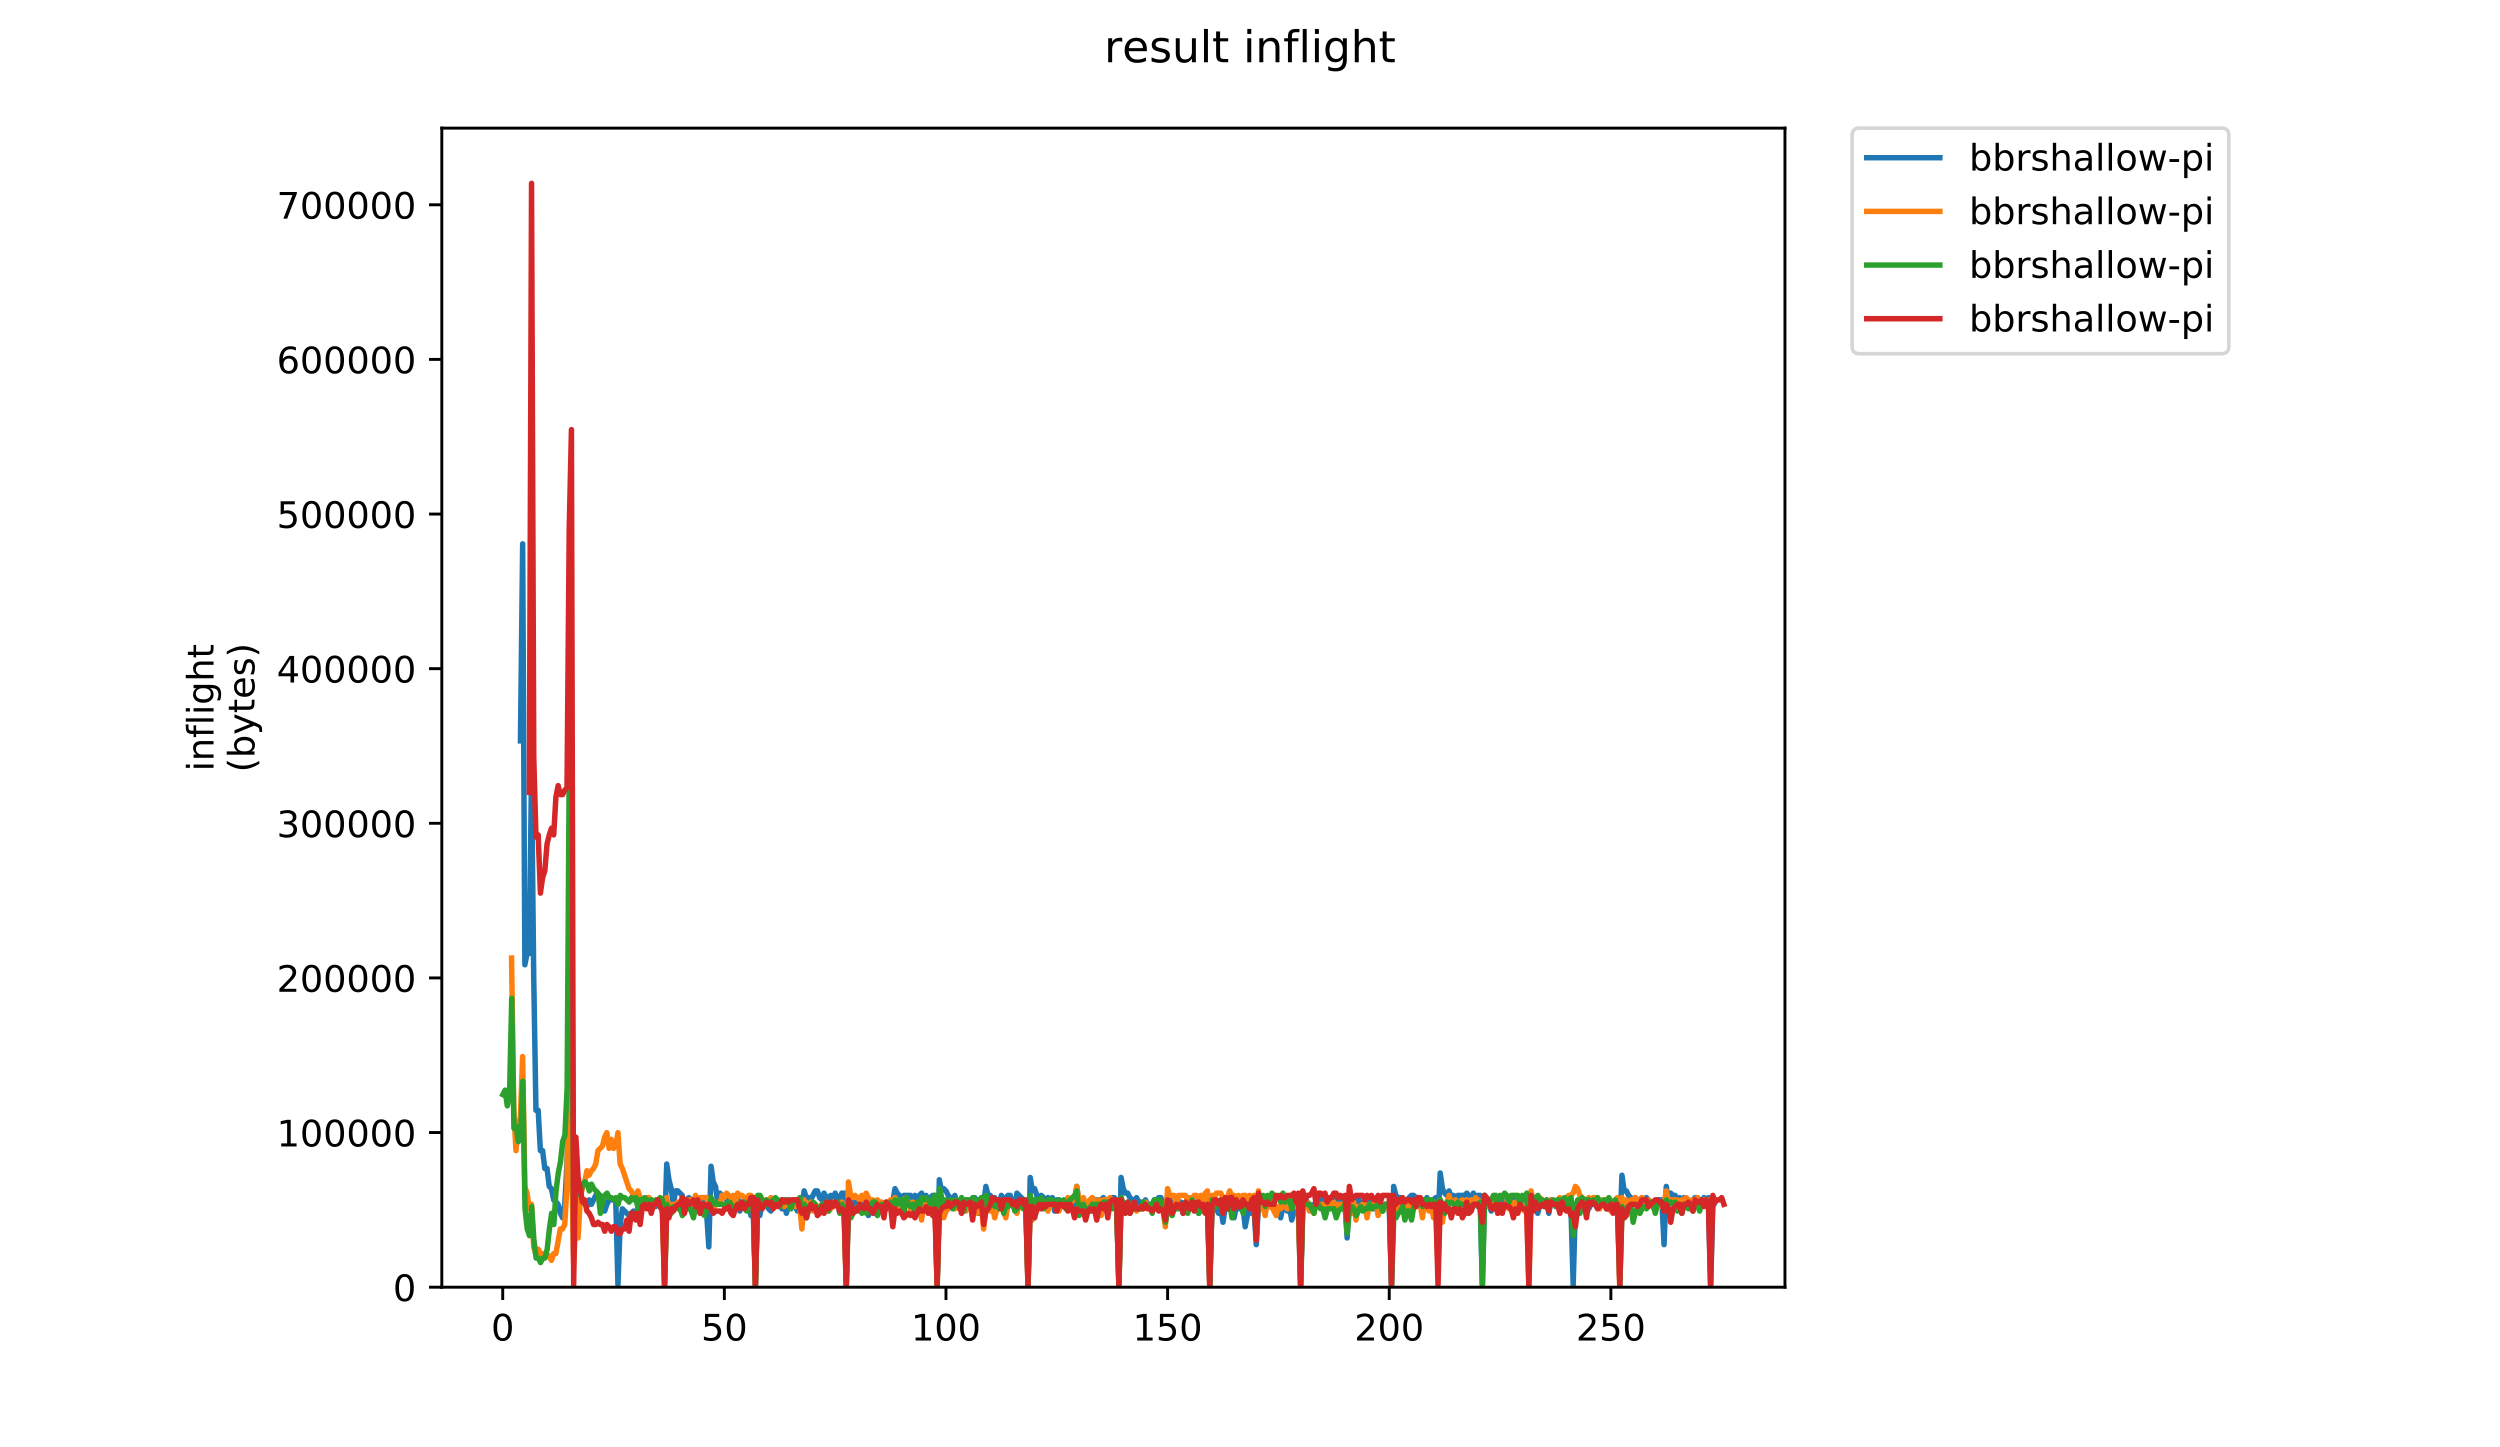 <?xml version="1.0" encoding="utf-8" standalone="no"?>
<!DOCTYPE svg PUBLIC "-//W3C//DTD SVG 1.1//EN"
  "http://www.w3.org/Graphics/SVG/1.1/DTD/svg11.dtd">
<!-- Created with matplotlib (https://matplotlib.org/) -->
<svg height="396pt" version="1.1" viewBox="0 0 684 396" width="684pt" xmlns="http://www.w3.org/2000/svg" xmlns:xlink="http://www.w3.org/1999/xlink">
 <defs>
  <style type="text/css">
*{stroke-linecap:butt;stroke-linejoin:round;}
  </style>
 </defs>
 <g id="figure_1">
  <g id="patch_1">
   <path d="M 0 396 
L 684 396 
L 684 0 
L 0 0 
z
" style="fill:#ffffff;"/>
  </g>
  <g id="axes_1">
   <g id="patch_2">
    <path d="M 120.879 352.174 
L 488.365 352.174 
L 488.365 35.062 
L 120.879 35.062 
z
" style="fill:#ffffff;"/>
   </g>
   <g id="matplotlib.axis_1">
    <g id="xtick_1">
     <g id="line2d_1">
      <defs>
       <path d="M 0 0 
L 0 3.5 
" id="m4db108bb65" style="stroke:#000000;stroke-width:0.8;"/>
      </defs>
      <g>
       <use style="stroke:#000000;stroke-width:0.8;" x="137.544" xlink:href="#m4db108bb65" y="352.174"/>
      </g>
     </g>
     <g id="text_1">
      <!-- 0 -->
      <defs>
       <path d="M 31.781 66.406 
Q 24.172 66.406 20.328 58.906 
Q 16.5 51.422 16.5 36.375 
Q 16.5 21.391 20.328 13.891 
Q 24.172 6.391 31.781 6.391 
Q 39.453 6.391 43.281 13.891 
Q 47.125 21.391 47.125 36.375 
Q 47.125 51.422 43.281 58.906 
Q 39.453 66.406 31.781 66.406 
z
M 31.781 74.219 
Q 44.047 74.219 50.516 64.516 
Q 56.984 54.828 56.984 36.375 
Q 56.984 17.969 50.516 8.266 
Q 44.047 -1.422 31.781 -1.422 
Q 19.531 -1.422 13.062 8.266 
Q 6.594 17.969 6.594 36.375 
Q 6.594 54.828 13.062 64.516 
Q 19.531 74.219 31.781 74.219 
z
" id="DejaVuSans-48"/>
      </defs>
      <g transform="translate(134.362 366.773)scale(0.1 -0.1)">
       <use xlink:href="#DejaVuSans-48"/>
      </g>
     </g>
    </g>
    <g id="xtick_2">
     <g id="line2d_2">
      <g>
       <use style="stroke:#000000;stroke-width:0.8;" x="198.181" xlink:href="#m4db108bb65" y="352.174"/>
      </g>
     </g>
     <g id="text_2">
      <!-- 50 -->
      <defs>
       <path d="M 10.797 72.906 
L 49.516 72.906 
L 49.516 64.594 
L 19.828 64.594 
L 19.828 46.734 
Q 21.969 47.469 24.109 47.828 
Q 26.266 48.188 28.422 48.188 
Q 40.625 48.188 47.75 41.5 
Q 54.891 34.812 54.891 23.391 
Q 54.891 11.625 47.562 5.094 
Q 40.234 -1.422 26.906 -1.422 
Q 22.312 -1.422 17.547 -0.641 
Q 12.797 0.141 7.719 1.703 
L 7.719 11.625 
Q 12.109 9.234 16.797 8.062 
Q 21.484 6.891 26.703 6.891 
Q 35.156 6.891 40.078 11.328 
Q 45.016 15.766 45.016 23.391 
Q 45.016 31 40.078 35.438 
Q 35.156 39.891 26.703 39.891 
Q 22.75 39.891 18.812 39.016 
Q 14.891 38.141 10.797 36.281 
z
" id="DejaVuSans-53"/>
      </defs>
      <g transform="translate(191.819 366.773)scale(0.1 -0.1)">
       <use xlink:href="#DejaVuSans-53"/>
       <use x="63.623" xlink:href="#DejaVuSans-48"/>
      </g>
     </g>
    </g>
    <g id="xtick_3">
     <g id="line2d_3">
      <g>
       <use style="stroke:#000000;stroke-width:0.8;" x="258.819" xlink:href="#m4db108bb65" y="352.174"/>
      </g>
     </g>
     <g id="text_3">
      <!-- 100 -->
      <defs>
       <path d="M 12.406 8.297 
L 28.516 8.297 
L 28.516 63.922 
L 10.984 60.406 
L 10.984 69.391 
L 28.422 72.906 
L 38.281 72.906 
L 38.281 8.297 
L 54.391 8.297 
L 54.391 0 
L 12.406 0 
z
" id="DejaVuSans-49"/>
      </defs>
      <g transform="translate(249.275 366.773)scale(0.1 -0.1)">
       <use xlink:href="#DejaVuSans-49"/>
       <use x="63.623" xlink:href="#DejaVuSans-48"/>
       <use x="127.246" xlink:href="#DejaVuSans-48"/>
      </g>
     </g>
    </g>
    <g id="xtick_4">
     <g id="line2d_4">
      <g>
       <use style="stroke:#000000;stroke-width:0.8;" x="319.457" xlink:href="#m4db108bb65" y="352.174"/>
      </g>
     </g>
     <g id="text_4">
      <!-- 150 -->
      <g transform="translate(309.913 366.773)scale(0.1 -0.1)">
       <use xlink:href="#DejaVuSans-49"/>
       <use x="63.623" xlink:href="#DejaVuSans-53"/>
       <use x="127.246" xlink:href="#DejaVuSans-48"/>
      </g>
     </g>
    </g>
    <g id="xtick_5">
     <g id="line2d_5">
      <g>
       <use style="stroke:#000000;stroke-width:0.8;" x="380.095" xlink:href="#m4db108bb65" y="352.174"/>
      </g>
     </g>
     <g id="text_5">
      <!-- 200 -->
      <defs>
       <path d="M 19.188 8.297 
L 53.609 8.297 
L 53.609 0 
L 7.328 0 
L 7.328 8.297 
Q 12.938 14.109 22.625 23.891 
Q 32.328 33.688 34.812 36.531 
Q 39.547 41.844 41.422 45.531 
Q 43.312 49.219 43.312 52.781 
Q 43.312 58.594 39.234 62.25 
Q 35.156 65.922 28.609 65.922 
Q 23.969 65.922 18.812 64.312 
Q 13.672 62.703 7.812 59.422 
L 7.812 69.391 
Q 13.766 71.781 18.938 73 
Q 24.125 74.219 28.422 74.219 
Q 39.75 74.219 46.484 68.547 
Q 53.219 62.891 53.219 53.422 
Q 53.219 48.922 51.531 44.891 
Q 49.859 40.875 45.406 35.406 
Q 44.188 33.984 37.641 27.219 
Q 31.109 20.453 19.188 8.297 
z
" id="DejaVuSans-50"/>
      </defs>
      <g transform="translate(370.551 366.773)scale(0.1 -0.1)">
       <use xlink:href="#DejaVuSans-50"/>
       <use x="63.623" xlink:href="#DejaVuSans-48"/>
       <use x="127.246" xlink:href="#DejaVuSans-48"/>
      </g>
     </g>
    </g>
    <g id="xtick_6">
     <g id="line2d_6">
      <g>
       <use style="stroke:#000000;stroke-width:0.8;" x="440.732" xlink:href="#m4db108bb65" y="352.174"/>
      </g>
     </g>
     <g id="text_6">
      <!-- 250 -->
      <g transform="translate(431.189 366.773)scale(0.1 -0.1)">
       <use xlink:href="#DejaVuSans-50"/>
       <use x="63.623" xlink:href="#DejaVuSans-53"/>
       <use x="127.246" xlink:href="#DejaVuSans-48"/>
      </g>
     </g>
    </g>
   </g>
   <g id="matplotlib.axis_2">
    <g id="ytick_1">
     <g id="line2d_7">
      <defs>
       <path d="M 0 0 
L -3.5 0 
" id="me8df0fe5d4" style="stroke:#000000;stroke-width:0.8;"/>
      </defs>
      <g>
       <use style="stroke:#000000;stroke-width:0.8;" x="120.879" xlink:href="#me8df0fe5d4" y="352.174"/>
      </g>
     </g>
     <g id="text_7">
      <!-- 0 -->
      <g transform="translate(107.516 355.973)scale(0.1 -0.1)">
       <use xlink:href="#DejaVuSans-48"/>
      </g>
     </g>
    </g>
    <g id="ytick_2">
     <g id="line2d_8">
      <g>
       <use style="stroke:#000000;stroke-width:0.8;" x="120.879" xlink:href="#me8df0fe5d4" y="309.868"/>
      </g>
     </g>
     <g id="text_8">
      <!-- 100000 -->
      <g transform="translate(75.704 313.667)scale(0.1 -0.1)">
       <use xlink:href="#DejaVuSans-49"/>
       <use x="63.623" xlink:href="#DejaVuSans-48"/>
       <use x="127.246" xlink:href="#DejaVuSans-48"/>
       <use x="190.869" xlink:href="#DejaVuSans-48"/>
       <use x="254.492" xlink:href="#DejaVuSans-48"/>
       <use x="318.115" xlink:href="#DejaVuSans-48"/>
      </g>
     </g>
    </g>
    <g id="ytick_3">
     <g id="line2d_9">
      <g>
       <use style="stroke:#000000;stroke-width:0.8;" x="120.879" xlink:href="#me8df0fe5d4" y="267.561"/>
      </g>
     </g>
     <g id="text_9">
      <!-- 200000 -->
      <g transform="translate(75.704 271.36)scale(0.1 -0.1)">
       <use xlink:href="#DejaVuSans-50"/>
       <use x="63.623" xlink:href="#DejaVuSans-48"/>
       <use x="127.246" xlink:href="#DejaVuSans-48"/>
       <use x="190.869" xlink:href="#DejaVuSans-48"/>
       <use x="254.492" xlink:href="#DejaVuSans-48"/>
       <use x="318.115" xlink:href="#DejaVuSans-48"/>
      </g>
     </g>
    </g>
    <g id="ytick_4">
     <g id="line2d_10">
      <g>
       <use style="stroke:#000000;stroke-width:0.8;" x="120.879" xlink:href="#me8df0fe5d4" y="225.255"/>
      </g>
     </g>
     <g id="text_10">
      <!-- 300000 -->
      <defs>
       <path d="M 40.578 39.312 
Q 47.656 37.797 51.625 33 
Q 55.609 28.219 55.609 21.188 
Q 55.609 10.406 48.188 4.484 
Q 40.766 -1.422 27.094 -1.422 
Q 22.516 -1.422 17.656 -0.516 
Q 12.797 0.391 7.625 2.203 
L 7.625 11.719 
Q 11.719 9.328 16.594 8.109 
Q 21.484 6.891 26.812 6.891 
Q 36.078 6.891 40.938 10.547 
Q 45.797 14.203 45.797 21.188 
Q 45.797 27.641 41.281 31.266 
Q 36.766 34.906 28.719 34.906 
L 20.219 34.906 
L 20.219 43.016 
L 29.109 43.016 
Q 36.375 43.016 40.234 45.922 
Q 44.094 48.828 44.094 54.297 
Q 44.094 59.906 40.109 62.906 
Q 36.141 65.922 28.719 65.922 
Q 24.656 65.922 20.016 65.031 
Q 15.375 64.156 9.812 62.312 
L 9.812 71.094 
Q 15.438 72.656 20.344 73.438 
Q 25.25 74.219 29.594 74.219 
Q 40.828 74.219 47.359 69.109 
Q 53.906 64.016 53.906 55.328 
Q 53.906 49.266 50.438 45.094 
Q 46.969 40.922 40.578 39.312 
z
" id="DejaVuSans-51"/>
      </defs>
      <g transform="translate(75.704 229.054)scale(0.1 -0.1)">
       <use xlink:href="#DejaVuSans-51"/>
       <use x="63.623" xlink:href="#DejaVuSans-48"/>
       <use x="127.246" xlink:href="#DejaVuSans-48"/>
       <use x="190.869" xlink:href="#DejaVuSans-48"/>
       <use x="254.492" xlink:href="#DejaVuSans-48"/>
       <use x="318.115" xlink:href="#DejaVuSans-48"/>
      </g>
     </g>
    </g>
    <g id="ytick_5">
     <g id="line2d_11">
      <g>
       <use style="stroke:#000000;stroke-width:0.8;" x="120.879" xlink:href="#me8df0fe5d4" y="182.948"/>
      </g>
     </g>
     <g id="text_11">
      <!-- 400000 -->
      <defs>
       <path d="M 37.797 64.312 
L 12.891 25.391 
L 37.797 25.391 
z
M 35.203 72.906 
L 47.609 72.906 
L 47.609 25.391 
L 58.016 25.391 
L 58.016 17.188 
L 47.609 17.188 
L 47.609 0 
L 37.797 0 
L 37.797 17.188 
L 4.891 17.188 
L 4.891 26.703 
z
" id="DejaVuSans-52"/>
      </defs>
      <g transform="translate(75.704 186.747)scale(0.1 -0.1)">
       <use xlink:href="#DejaVuSans-52"/>
       <use x="63.623" xlink:href="#DejaVuSans-48"/>
       <use x="127.246" xlink:href="#DejaVuSans-48"/>
       <use x="190.869" xlink:href="#DejaVuSans-48"/>
       <use x="254.492" xlink:href="#DejaVuSans-48"/>
       <use x="318.115" xlink:href="#DejaVuSans-48"/>
      </g>
     </g>
    </g>
    <g id="ytick_6">
     <g id="line2d_12">
      <g>
       <use style="stroke:#000000;stroke-width:0.8;" x="120.879" xlink:href="#me8df0fe5d4" y="140.642"/>
      </g>
     </g>
     <g id="text_12">
      <!-- 500000 -->
      <g transform="translate(75.704 144.441)scale(0.1 -0.1)">
       <use xlink:href="#DejaVuSans-53"/>
       <use x="63.623" xlink:href="#DejaVuSans-48"/>
       <use x="127.246" xlink:href="#DejaVuSans-48"/>
       <use x="190.869" xlink:href="#DejaVuSans-48"/>
       <use x="254.492" xlink:href="#DejaVuSans-48"/>
       <use x="318.115" xlink:href="#DejaVuSans-48"/>
      </g>
     </g>
    </g>
    <g id="ytick_7">
     <g id="line2d_13">
      <g>
       <use style="stroke:#000000;stroke-width:0.8;" x="120.879" xlink:href="#me8df0fe5d4" y="98.335"/>
      </g>
     </g>
     <g id="text_13">
      <!-- 600000 -->
      <defs>
       <path d="M 33.016 40.375 
Q 26.375 40.375 22.484 35.828 
Q 18.609 31.297 18.609 23.391 
Q 18.609 15.531 22.484 10.953 
Q 26.375 6.391 33.016 6.391 
Q 39.656 6.391 43.531 10.953 
Q 47.406 15.531 47.406 23.391 
Q 47.406 31.297 43.531 35.828 
Q 39.656 40.375 33.016 40.375 
z
M 52.594 71.297 
L 52.594 62.312 
Q 48.875 64.062 45.094 64.984 
Q 41.312 65.922 37.594 65.922 
Q 27.828 65.922 22.672 59.328 
Q 17.531 52.734 16.797 39.406 
Q 19.672 43.656 24.016 45.922 
Q 28.375 48.188 33.594 48.188 
Q 44.578 48.188 50.953 41.516 
Q 57.328 34.859 57.328 23.391 
Q 57.328 12.156 50.688 5.359 
Q 44.047 -1.422 33.016 -1.422 
Q 20.359 -1.422 13.672 8.266 
Q 6.984 17.969 6.984 36.375 
Q 6.984 53.656 15.188 63.938 
Q 23.391 74.219 37.203 74.219 
Q 40.922 74.219 44.703 73.484 
Q 48.484 72.75 52.594 71.297 
z
" id="DejaVuSans-54"/>
      </defs>
      <g transform="translate(75.704 102.134)scale(0.1 -0.1)">
       <use xlink:href="#DejaVuSans-54"/>
       <use x="63.623" xlink:href="#DejaVuSans-48"/>
       <use x="127.246" xlink:href="#DejaVuSans-48"/>
       <use x="190.869" xlink:href="#DejaVuSans-48"/>
       <use x="254.492" xlink:href="#DejaVuSans-48"/>
       <use x="318.115" xlink:href="#DejaVuSans-48"/>
      </g>
     </g>
    </g>
    <g id="ytick_8">
     <g id="line2d_14">
      <g>
       <use style="stroke:#000000;stroke-width:0.8;" x="120.879" xlink:href="#me8df0fe5d4" y="56.028"/>
      </g>
     </g>
     <g id="text_14">
      <!-- 700000 -->
      <defs>
       <path d="M 8.203 72.906 
L 55.078 72.906 
L 55.078 68.703 
L 28.609 0 
L 18.312 0 
L 43.219 64.594 
L 8.203 64.594 
z
" id="DejaVuSans-55"/>
      </defs>
      <g transform="translate(75.704 59.828)scale(0.1 -0.1)">
       <use xlink:href="#DejaVuSans-55"/>
       <use x="63.623" xlink:href="#DejaVuSans-48"/>
       <use x="127.246" xlink:href="#DejaVuSans-48"/>
       <use x="190.869" xlink:href="#DejaVuSans-48"/>
       <use x="254.492" xlink:href="#DejaVuSans-48"/>
       <use x="318.115" xlink:href="#DejaVuSans-48"/>
      </g>
     </g>
    </g>
    <g id="text_15">
     <!-- inflight -->
     <defs>
      <path d="M 9.422 54.688 
L 18.406 54.688 
L 18.406 0 
L 9.422 0 
z
M 9.422 75.984 
L 18.406 75.984 
L 18.406 64.594 
L 9.422 64.594 
z
" id="DejaVuSans-105"/>
      <path d="M 54.891 33.016 
L 54.891 0 
L 45.906 0 
L 45.906 32.719 
Q 45.906 40.484 42.875 44.328 
Q 39.844 48.188 33.797 48.188 
Q 26.516 48.188 22.312 43.547 
Q 18.109 38.922 18.109 30.906 
L 18.109 0 
L 9.078 0 
L 9.078 54.688 
L 18.109 54.688 
L 18.109 46.188 
Q 21.344 51.125 25.703 53.562 
Q 30.078 56 35.797 56 
Q 45.219 56 50.047 50.172 
Q 54.891 44.344 54.891 33.016 
z
" id="DejaVuSans-110"/>
      <path d="M 37.109 75.984 
L 37.109 68.5 
L 28.516 68.5 
Q 23.688 68.5 21.797 66.547 
Q 19.922 64.594 19.922 59.516 
L 19.922 54.688 
L 34.719 54.688 
L 34.719 47.703 
L 19.922 47.703 
L 19.922 0 
L 10.891 0 
L 10.891 47.703 
L 2.297 47.703 
L 2.297 54.688 
L 10.891 54.688 
L 10.891 58.5 
Q 10.891 67.625 15.141 71.797 
Q 19.391 75.984 28.609 75.984 
z
" id="DejaVuSans-102"/>
      <path d="M 9.422 75.984 
L 18.406 75.984 
L 18.406 0 
L 9.422 0 
z
" id="DejaVuSans-108"/>
      <path d="M 45.406 27.984 
Q 45.406 37.75 41.375 43.109 
Q 37.359 48.484 30.078 48.484 
Q 22.859 48.484 18.828 43.109 
Q 14.797 37.75 14.797 27.984 
Q 14.797 18.266 18.828 12.891 
Q 22.859 7.516 30.078 7.516 
Q 37.359 7.516 41.375 12.891 
Q 45.406 18.266 45.406 27.984 
z
M 54.391 6.781 
Q 54.391 -7.172 48.188 -13.984 
Q 42 -20.797 29.203 -20.797 
Q 24.469 -20.797 20.266 -20.094 
Q 16.062 -19.391 12.109 -17.922 
L 12.109 -9.188 
Q 16.062 -11.328 19.922 -12.344 
Q 23.781 -13.375 27.781 -13.375 
Q 36.625 -13.375 41.016 -8.766 
Q 45.406 -4.156 45.406 5.172 
L 45.406 9.625 
Q 42.625 4.781 38.281 2.391 
Q 33.938 0 27.875 0 
Q 17.828 0 11.672 7.656 
Q 5.516 15.328 5.516 27.984 
Q 5.516 40.672 11.672 48.328 
Q 17.828 56 27.875 56 
Q 33.938 56 38.281 53.609 
Q 42.625 51.219 45.406 46.391 
L 45.406 54.688 
L 54.391 54.688 
z
" id="DejaVuSans-103"/>
      <path d="M 54.891 33.016 
L 54.891 0 
L 45.906 0 
L 45.906 32.719 
Q 45.906 40.484 42.875 44.328 
Q 39.844 48.188 33.797 48.188 
Q 26.516 48.188 22.312 43.547 
Q 18.109 38.922 18.109 30.906 
L 18.109 0 
L 9.078 0 
L 9.078 75.984 
L 18.109 75.984 
L 18.109 46.188 
Q 21.344 51.125 25.703 53.562 
Q 30.078 56 35.797 56 
Q 45.219 56 50.047 50.172 
Q 54.891 44.344 54.891 33.016 
z
" id="DejaVuSans-104"/>
      <path d="M 18.312 70.219 
L 18.312 54.688 
L 36.812 54.688 
L 36.812 47.703 
L 18.312 47.703 
L 18.312 18.016 
Q 18.312 11.328 20.141 9.422 
Q 21.969 7.516 27.594 7.516 
L 36.812 7.516 
L 36.812 0 
L 27.594 0 
Q 17.188 0 13.234 3.875 
Q 9.281 7.766 9.281 18.016 
L 9.281 47.703 
L 2.688 47.703 
L 2.688 54.688 
L 9.281 54.688 
L 9.281 70.219 
z
" id="DejaVuSans-116"/>
     </defs>
     <g transform="translate(58.426 211.018)rotate(-90)scale(0.1 -0.1)">
      <use xlink:href="#DejaVuSans-105"/>
      <use x="27.783" xlink:href="#DejaVuSans-110"/>
      <use x="91.162" xlink:href="#DejaVuSans-102"/>
      <use x="126.367" xlink:href="#DejaVuSans-108"/>
      <use x="154.15" xlink:href="#DejaVuSans-105"/>
      <use x="181.934" xlink:href="#DejaVuSans-103"/>
      <use x="245.41" xlink:href="#DejaVuSans-104"/>
      <use x="308.789" xlink:href="#DejaVuSans-116"/>
     </g>
     <!-- (bytes) -->
     <defs>
      <path d="M 31 75.875 
Q 24.469 64.656 21.281 53.656 
Q 18.109 42.672 18.109 31.391 
Q 18.109 20.125 21.312 9.062 
Q 24.516 -2 31 -13.188 
L 23.188 -13.188 
Q 15.875 -1.703 12.234 9.375 
Q 8.594 20.453 8.594 31.391 
Q 8.594 42.281 12.203 53.312 
Q 15.828 64.359 23.188 75.875 
z
" id="DejaVuSans-40"/>
      <path d="M 48.688 27.297 
Q 48.688 37.203 44.609 42.844 
Q 40.531 48.484 33.406 48.484 
Q 26.266 48.484 22.188 42.844 
Q 18.109 37.203 18.109 27.297 
Q 18.109 17.391 22.188 11.75 
Q 26.266 6.109 33.406 6.109 
Q 40.531 6.109 44.609 11.75 
Q 48.688 17.391 48.688 27.297 
z
M 18.109 46.391 
Q 20.953 51.266 25.266 53.625 
Q 29.594 56 35.594 56 
Q 45.562 56 51.781 48.094 
Q 58.016 40.188 58.016 27.297 
Q 58.016 14.406 51.781 6.484 
Q 45.562 -1.422 35.594 -1.422 
Q 29.594 -1.422 25.266 0.953 
Q 20.953 3.328 18.109 8.203 
L 18.109 0 
L 9.078 0 
L 9.078 75.984 
L 18.109 75.984 
z
" id="DejaVuSans-98"/>
      <path d="M 32.172 -5.078 
Q 28.375 -14.844 24.75 -17.812 
Q 21.141 -20.797 15.094 -20.797 
L 7.906 -20.797 
L 7.906 -13.281 
L 13.188 -13.281 
Q 16.891 -13.281 18.938 -11.516 
Q 21 -9.766 23.484 -3.219 
L 25.094 0.875 
L 2.984 54.688 
L 12.5 54.688 
L 29.594 11.922 
L 46.688 54.688 
L 56.203 54.688 
z
" id="DejaVuSans-121"/>
      <path d="M 56.203 29.594 
L 56.203 25.203 
L 14.891 25.203 
Q 15.484 15.922 20.484 11.062 
Q 25.484 6.203 34.422 6.203 
Q 39.594 6.203 44.453 7.469 
Q 49.312 8.734 54.109 11.281 
L 54.109 2.781 
Q 49.266 0.734 44.188 -0.344 
Q 39.109 -1.422 33.891 -1.422 
Q 20.797 -1.422 13.156 6.188 
Q 5.516 13.812 5.516 26.812 
Q 5.516 40.234 12.766 48.109 
Q 20.016 56 32.328 56 
Q 43.359 56 49.781 48.891 
Q 56.203 41.797 56.203 29.594 
z
M 47.219 32.234 
Q 47.125 39.594 43.094 43.984 
Q 39.062 48.391 32.422 48.391 
Q 24.906 48.391 20.391 44.141 
Q 15.875 39.891 15.188 32.172 
z
" id="DejaVuSans-101"/>
      <path d="M 44.281 53.078 
L 44.281 44.578 
Q 40.484 46.531 36.375 47.5 
Q 32.281 48.484 27.875 48.484 
Q 21.188 48.484 17.844 46.438 
Q 14.5 44.391 14.5 40.281 
Q 14.5 37.156 16.891 35.375 
Q 19.281 33.594 26.516 31.984 
L 29.594 31.297 
Q 39.156 29.25 43.188 25.516 
Q 47.219 21.781 47.219 15.094 
Q 47.219 7.469 41.188 3.016 
Q 35.156 -1.422 24.609 -1.422 
Q 20.219 -1.422 15.453 -0.562 
Q 10.688 0.297 5.422 2 
L 5.422 11.281 
Q 10.406 8.688 15.234 7.391 
Q 20.062 6.109 24.812 6.109 
Q 31.156 6.109 34.562 8.281 
Q 37.984 10.453 37.984 14.406 
Q 37.984 18.062 35.516 20.016 
Q 33.062 21.969 24.703 23.781 
L 21.578 24.516 
Q 13.234 26.266 9.516 29.906 
Q 5.812 33.547 5.812 39.891 
Q 5.812 47.609 11.281 51.797 
Q 16.75 56 26.812 56 
Q 31.781 56 36.172 55.266 
Q 40.578 54.547 44.281 53.078 
z
" id="DejaVuSans-115"/>
      <path d="M 8.016 75.875 
L 15.828 75.875 
Q 23.141 64.359 26.781 53.312 
Q 30.422 42.281 30.422 31.391 
Q 30.422 20.453 26.781 9.375 
Q 23.141 -1.703 15.828 -13.188 
L 8.016 -13.188 
Q 14.5 -2 17.703 9.062 
Q 20.906 20.125 20.906 31.391 
Q 20.906 42.672 17.703 53.656 
Q 14.5 64.656 8.016 75.875 
z
" id="DejaVuSans-41"/>
     </defs>
     <g transform="translate(69.624 211.295)rotate(-90)scale(0.1 -0.1)">
      <use xlink:href="#DejaVuSans-40"/>
      <use x="39.014" xlink:href="#DejaVuSans-98"/>
      <use x="102.49" xlink:href="#DejaVuSans-121"/>
      <use x="161.67" xlink:href="#DejaVuSans-116"/>
      <use x="200.879" xlink:href="#DejaVuSans-101"/>
      <use x="262.402" xlink:href="#DejaVuSans-115"/>
      <use x="314.502" xlink:href="#DejaVuSans-41"/>
     </g>
    </g>
   </g>
   <g id="line2d_15">
    <path clip-path="url(#pdef3ada637)" d="M 142.392 202.7 
L 142.999 148.791 
L 143.605 263.96 
L 144.211 260.897 
L 144.818 260.897 
L 145.424 211.276 
L 146.031 267.636 
L 146.637 303.779 
L 147.243 303.779 
L 147.85 314.806 
L 148.456 314.806 
L 149.062 319.706 
L 149.669 319.706 
L 150.275 324.607 
L 150.882 325.22 
L 151.488 328.283 
L 152.701 329.508 
L 153.307 331.958 
L 153.913 333.184 
L 154.52 329.508 
L 155.126 318.481 
L 155.733 300.716 
L 156.339 287.851 
L 156.945 343.598 
L 157.552 328.283 
L 158.158 330.733 
L 158.765 327.67 
L 159.371 328.283 
L 159.977 329.508 
L 160.584 330.121 
L 161.19 328.283 
L 161.796 329.508 
L 163.009 327.058 
L 164.222 327.058 
L 164.828 328.283 
L 165.435 331.346 
L 166.041 329.508 
L 166.647 328.283 
L 168.467 328.283 
L 169.073 351.562 
L 169.679 335.021 
L 170.286 330.733 
L 172.105 332.571 
L 173.318 331.346 
L 173.924 331.958 
L 174.53 330.733 
L 175.137 331.958 
L 175.743 330.121 
L 176.349 330.121 
L 176.956 329.508 
L 177.562 329.508 
L 178.169 330.121 
L 178.775 329.508 
L 179.381 330.121 
L 179.988 329.508 
L 180.594 329.508 
L 181.2 330.733 
L 181.807 337.472 
L 182.413 318.481 
L 183.02 322.769 
L 183.626 325.22 
L 184.232 329.508 
L 184.839 325.832 
L 185.445 325.832 
L 186.658 327.058 
L 187.264 329.508 
L 187.871 328.283 
L 188.477 327.67 
L 189.083 328.283 
L 189.69 328.283 
L 190.296 330.733 
L 190.903 328.283 
L 191.509 328.895 
L 192.115 328.283 
L 192.722 328.283 
L 193.328 331.958 
L 193.934 341.147 
L 194.541 319.094 
L 195.147 323.382 
L 195.754 324.607 
L 196.36 328.895 
L 196.966 326.445 
L 197.573 327.058 
L 198.179 327.058 
L 198.785 328.283 
L 199.392 328.895 
L 199.998 327.67 
L 200.605 328.895 
L 201.211 328.895 
L 201.817 327.67 
L 202.424 331.346 
L 203.03 328.895 
L 204.243 328.895 
L 204.849 329.508 
L 205.456 332.571 
L 206.062 330.733 
L 206.668 351.562 
L 207.275 329.508 
L 207.881 332.571 
L 208.487 329.508 
L 209.094 330.121 
L 209.7 328.895 
L 210.307 330.733 
L 210.913 331.346 
L 211.519 328.895 
L 212.126 329.508 
L 213.338 329.508 
L 213.945 330.733 
L 214.551 329.508 
L 215.158 331.958 
L 215.764 329.508 
L 216.37 329.508 
L 216.977 330.121 
L 217.583 330.121 
L 218.19 331.346 
L 218.796 328.895 
L 219.402 330.121 
L 220.009 325.832 
L 220.615 327.67 
L 221.221 327.67 
L 221.828 328.283 
L 223.041 325.832 
L 223.647 325.832 
L 224.253 327.67 
L 224.86 328.283 
L 225.466 326.445 
L 226.072 327.67 
L 226.679 327.67 
L 227.285 327.058 
L 227.892 328.283 
L 228.498 326.445 
L 229.104 328.283 
L 229.711 327.67 
L 230.317 326.445 
L 230.923 326.445 
L 231.53 351.562 
L 232.136 325.832 
L 233.349 330.733 
L 233.955 328.895 
L 234.562 330.733 
L 235.168 328.895 
L 235.774 330.121 
L 236.381 330.733 
L 236.987 328.895 
L 237.594 332.571 
L 238.2 328.895 
L 238.806 330.733 
L 239.413 331.958 
L 240.019 329.508 
L 241.838 331.346 
L 242.445 330.733 
L 243.051 329.508 
L 243.657 328.895 
L 244.264 328.895 
L 244.87 325.22 
L 245.476 326.445 
L 246.083 327.058 
L 246.689 328.895 
L 247.296 327.058 
L 249.115 327.058 
L 249.721 329.508 
L 250.328 327.058 
L 250.934 329.508 
L 251.54 327.058 
L 252.147 326.445 
L 252.753 328.283 
L 253.359 327.058 
L 253.966 328.283 
L 255.179 327.058 
L 255.785 327.058 
L 256.391 351.562 
L 256.998 322.769 
L 257.604 325.832 
L 258.21 325.22 
L 258.817 325.832 
L 259.423 327.058 
L 260.03 327.67 
L 260.636 328.895 
L 261.242 327.058 
L 261.849 329.508 
L 263.061 328.283 
L 263.668 328.895 
L 264.274 328.283 
L 264.881 328.283 
L 265.487 328.895 
L 266.7 327.67 
L 267.306 328.895 
L 267.912 331.958 
L 268.519 327.67 
L 269.125 329.508 
L 269.732 324.607 
L 270.338 327.058 
L 270.944 327.058 
L 271.551 328.283 
L 272.157 327.67 
L 272.763 328.895 
L 273.37 329.508 
L 273.976 327.058 
L 274.583 329.508 
L 275.189 327.67 
L 275.795 327.058 
L 276.402 327.058 
L 277.008 329.508 
L 277.615 330.733 
L 278.221 326.445 
L 280.646 328.895 
L 281.253 351.562 
L 281.859 322.157 
L 282.466 325.832 
L 283.072 325.22 
L 283.678 327.058 
L 284.285 329.508 
L 284.891 327.058 
L 286.104 328.283 
L 286.71 327.67 
L 287.317 328.895 
L 287.923 327.67 
L 288.529 331.346 
L 289.136 328.283 
L 289.742 328.283 
L 291.561 330.121 
L 292.168 328.895 
L 292.774 329.508 
L 293.38 328.895 
L 293.987 329.508 
L 294.593 324.607 
L 295.199 328.895 
L 295.806 328.895 
L 296.412 328.283 
L 297.019 328.895 
L 297.625 328.895 
L 298.231 329.508 
L 298.838 328.895 
L 299.444 328.895 
L 300.05 328.283 
L 301.263 328.283 
L 301.87 327.67 
L 302.476 328.895 
L 303.082 328.283 
L 303.689 328.895 
L 304.295 327.67 
L 304.901 327.67 
L 305.508 328.895 
L 306.114 351.562 
L 306.721 322.157 
L 307.327 325.22 
L 307.933 326.445 
L 308.54 326.445 
L 309.146 327.67 
L 309.753 328.283 
L 310.359 328.283 
L 310.965 327.67 
L 311.572 328.895 
L 312.178 328.895 
L 312.784 329.508 
L 313.391 328.283 
L 313.997 329.508 
L 315.21 329.508 
L 315.816 328.283 
L 316.423 328.283 
L 317.029 327.67 
L 317.635 327.67 
L 318.242 330.733 
L 318.848 333.184 
L 319.455 327.058 
L 320.061 328.283 
L 320.667 330.121 
L 321.274 328.895 
L 321.88 329.508 
L 322.486 328.895 
L 323.093 328.895 
L 323.699 331.958 
L 324.306 329.508 
L 324.912 331.346 
L 325.518 328.895 
L 326.125 330.733 
L 326.731 328.895 
L 327.337 330.733 
L 327.944 331.958 
L 328.55 329.508 
L 329.157 329.508 
L 329.763 330.121 
L 330.369 329.508 
L 330.976 351.562 
L 331.582 330.121 
L 332.188 330.121 
L 332.795 330.733 
L 333.401 331.958 
L 334.008 330.733 
L 334.614 334.409 
L 335.22 330.121 
L 335.827 330.733 
L 336.433 330.733 
L 337.04 330.121 
L 337.646 333.184 
L 338.252 330.121 
L 338.859 330.733 
L 339.465 330.121 
L 340.071 330.121 
L 340.678 335.634 
L 341.284 332.571 
L 341.891 330.733 
L 342.497 331.958 
L 343.103 330.733 
L 343.71 340.535 
L 344.316 329.508 
L 345.529 329.508 
L 346.135 330.121 
L 346.742 328.895 
L 347.348 330.121 
L 347.954 330.121 
L 348.561 330.733 
L 349.773 330.733 
L 350.38 333.184 
L 350.986 330.121 
L 352.199 331.346 
L 352.805 330.121 
L 353.412 333.796 
L 354.018 331.346 
L 354.624 329.508 
L 355.231 331.346 
L 355.837 351.562 
L 356.444 330.121 
L 357.05 327.67 
L 357.656 328.895 
L 358.869 330.121 
L 359.475 329.508 
L 360.688 329.508 
L 361.295 328.895 
L 361.901 327.67 
L 362.507 329.508 
L 363.114 327.67 
L 363.72 328.283 
L 364.326 329.508 
L 364.933 328.895 
L 365.539 327.67 
L 366.146 329.508 
L 366.752 328.895 
L 367.358 327.67 
L 367.965 328.895 
L 368.571 338.697 
L 369.178 327.058 
L 369.784 328.895 
L 370.39 328.283 
L 370.997 328.895 
L 371.603 327.67 
L 372.209 330.733 
L 372.816 328.895 
L 373.422 330.121 
L 374.635 328.895 
L 375.241 330.121 
L 375.848 330.733 
L 376.454 328.895 
L 377.06 330.121 
L 378.273 331.346 
L 378.88 329.508 
L 379.486 330.121 
L 380.092 330.121 
L 380.699 351.562 
L 381.305 324.607 
L 381.911 327.058 
L 382.518 327.67 
L 383.124 327.67 
L 384.337 328.895 
L 386.156 327.058 
L 386.762 327.058 
L 387.369 327.67 
L 387.975 327.67 
L 388.582 328.283 
L 389.188 328.283 
L 389.794 328.895 
L 390.401 327.67 
L 391.007 329.508 
L 391.613 330.121 
L 392.22 328.283 
L 392.826 327.67 
L 393.433 334.409 
L 394.039 320.932 
L 394.645 325.22 
L 395.252 326.445 
L 395.858 327.058 
L 396.464 325.832 
L 397.071 327.67 
L 397.677 327.058 
L 398.284 328.895 
L 398.89 327.058 
L 400.709 327.058 
L 401.316 326.445 
L 401.922 327.058 
L 402.528 329.508 
L 403.135 326.445 
L 403.741 327.67 
L 404.347 327.058 
L 404.954 327.058 
L 405.56 351.562 
L 406.167 327.058 
L 406.773 329.508 
L 407.379 328.895 
L 407.986 331.346 
L 408.592 329.508 
L 409.198 329.508 
L 410.411 328.283 
L 411.018 328.895 
L 411.624 328.895 
L 412.23 330.121 
L 412.837 327.67 
L 413.443 328.283 
L 415.869 328.283 
L 416.475 329.508 
L 417.081 328.283 
L 417.688 328.895 
L 418.294 338.084 
L 418.9 327.058 
L 419.507 330.121 
L 420.113 329.508 
L 420.72 331.958 
L 421.326 329.508 
L 421.932 329.508 
L 422.539 330.121 
L 423.145 328.895 
L 423.751 331.958 
L 424.358 328.283 
L 424.964 329.508 
L 425.571 328.895 
L 426.177 329.508 
L 426.783 331.346 
L 427.39 328.895 
L 427.996 330.121 
L 428.603 329.508 
L 429.815 330.733 
L 430.422 351.562 
L 431.028 330.121 
L 431.634 331.346 
L 432.241 329.508 
L 432.847 329.508 
L 433.454 328.895 
L 434.06 329.508 
L 434.666 330.733 
L 435.273 329.508 
L 435.879 329.508 
L 436.485 328.895 
L 437.698 330.121 
L 438.305 329.508 
L 438.911 329.508 
L 439.517 328.895 
L 440.124 329.508 
L 440.73 330.733 
L 441.943 329.508 
L 442.549 330.121 
L 443.156 336.859 
L 443.762 321.544 
L 444.368 325.832 
L 444.975 325.832 
L 445.581 327.058 
L 446.187 327.67 
L 446.794 328.895 
L 447.4 327.67 
L 448.007 328.283 
L 448.613 329.508 
L 449.219 327.67 
L 449.826 328.895 
L 450.432 327.67 
L 452.858 330.121 
L 453.464 328.283 
L 454.677 328.283 
L 455.283 340.535 
L 455.889 324.607 
L 456.496 329.508 
L 457.102 326.445 
L 457.709 327.058 
L 458.315 327.058 
L 458.921 328.283 
L 459.528 327.67 
L 460.134 328.283 
L 460.741 327.67 
L 461.347 328.283 
L 461.953 328.283 
L 462.56 328.895 
L 463.772 327.67 
L 464.379 327.67 
L 465.592 328.895 
L 466.198 327.67 
L 466.804 328.895 
L 467.411 327.67 
L 468.017 352.174 
L 468.623 330.121 
L 469.23 328.895 
L 469.23 328.895 
" style="fill:none;stroke:#1f77b4;stroke-linecap:square;stroke-width:1.5;"/>
   </g>
   <g id="line2d_16">
    <path clip-path="url(#pdef3ada637)" d="M 139.96 262.122 
L 140.566 303.779 
L 141.172 314.806 
L 141.779 308.067 
L 142.385 305.617 
L 142.991 289.077 
L 143.598 324.607 
L 144.204 326.445 
L 144.811 330.733 
L 145.417 329.508 
L 146.023 341.147 
L 146.63 342.985 
L 147.236 341.76 
L 147.842 342.985 
L 149.055 342.985 
L 149.662 343.598 
L 150.268 343.598 
L 150.874 344.823 
L 151.481 342.985 
L 152.087 342.985 
L 153.3 336.247 
L 153.906 336.247 
L 154.513 335.021 
L 155.119 324.607 
L 155.725 276.825 
L 156.938 346.048 
L 157.544 333.796 
L 158.151 338.697 
L 158.757 328.283 
L 159.364 324.607 
L 159.97 323.382 
L 160.576 320.319 
L 161.183 321.544 
L 161.789 320.319 
L 162.396 319.706 
L 163.002 318.481 
L 163.608 314.806 
L 164.821 313.58 
L 165.427 311.13 
L 166.034 309.905 
L 166.64 314.193 
L 167.247 311.743 
L 167.853 314.193 
L 168.459 313.58 
L 169.066 309.905 
L 169.672 318.481 
L 170.278 319.706 
L 172.098 325.22 
L 172.704 325.832 
L 173.31 327.058 
L 173.917 327.058 
L 174.523 325.832 
L 175.129 327.67 
L 175.736 328.283 
L 176.342 330.121 
L 176.949 327.67 
L 177.555 327.67 
L 178.161 328.283 
L 178.768 329.508 
L 179.98 328.283 
L 180.587 330.121 
L 181.193 328.283 
L 181.8 351.562 
L 182.406 327.67 
L 183.012 330.121 
L 183.619 330.121 
L 184.225 329.508 
L 184.831 330.121 
L 185.438 328.895 
L 186.044 328.895 
L 186.651 329.508 
L 187.863 328.283 
L 189.076 328.283 
L 189.682 329.508 
L 190.289 327.058 
L 190.895 328.895 
L 191.502 327.67 
L 193.321 327.67 
L 193.927 329.508 
L 194.534 328.283 
L 195.14 331.346 
L 195.746 328.895 
L 196.353 329.508 
L 196.959 329.508 
L 197.565 327.058 
L 198.172 327.67 
L 198.778 326.445 
L 199.991 327.67 
L 200.597 327.058 
L 201.204 328.895 
L 201.81 326.445 
L 202.416 327.058 
L 203.023 327.058 
L 203.629 327.67 
L 204.236 328.895 
L 204.842 327.058 
L 205.448 327.058 
L 206.055 327.67 
L 206.661 351.562 
L 207.267 327.67 
L 207.874 328.895 
L 208.48 329.508 
L 209.693 328.283 
L 210.299 329.508 
L 210.906 327.67 
L 211.512 329.508 
L 212.118 328.283 
L 212.725 328.283 
L 213.331 328.895 
L 213.938 328.283 
L 214.544 330.121 
L 215.15 329.508 
L 215.757 329.508 
L 216.363 330.121 
L 216.969 328.895 
L 217.576 330.121 
L 218.182 329.508 
L 218.789 329.508 
L 219.395 336.247 
L 220.001 328.283 
L 221.214 330.733 
L 221.82 328.895 
L 222.427 331.346 
L 223.033 329.508 
L 223.64 331.346 
L 224.246 330.121 
L 224.852 329.508 
L 225.459 330.733 
L 226.065 328.895 
L 226.672 331.346 
L 227.278 330.733 
L 227.884 328.895 
L 229.703 330.733 
L 230.31 328.895 
L 230.916 330.733 
L 231.523 351.562 
L 232.129 323.382 
L 232.735 327.058 
L 233.342 327.67 
L 233.948 327.058 
L 235.161 328.283 
L 235.767 327.058 
L 236.374 328.283 
L 236.98 326.445 
L 238.193 328.895 
L 238.799 328.283 
L 239.405 328.895 
L 240.012 328.283 
L 240.618 328.895 
L 241.225 328.895 
L 241.831 330.121 
L 242.437 328.895 
L 243.044 328.895 
L 243.65 328.283 
L 244.256 329.508 
L 244.863 327.67 
L 245.469 329.508 
L 246.076 330.121 
L 246.682 328.283 
L 247.288 328.283 
L 247.895 327.67 
L 248.501 328.895 
L 249.107 330.733 
L 249.714 328.895 
L 250.32 329.508 
L 250.927 330.733 
L 251.533 328.895 
L 252.139 333.796 
L 252.746 329.508 
L 253.352 330.121 
L 253.959 328.895 
L 254.565 330.733 
L 255.171 331.346 
L 255.778 328.895 
L 256.384 351.562 
L 256.99 330.121 
L 257.597 330.121 
L 258.203 333.184 
L 258.81 331.346 
L 260.022 330.121 
L 260.629 328.895 
L 261.235 330.733 
L 261.841 328.895 
L 262.448 330.121 
L 263.054 330.733 
L 263.661 329.508 
L 264.267 331.346 
L 264.873 329.508 
L 266.086 328.283 
L 266.692 328.895 
L 267.299 331.958 
L 267.905 329.508 
L 268.512 329.508 
L 269.118 336.247 
L 269.724 330.733 
L 270.331 330.733 
L 270.937 331.346 
L 271.543 330.121 
L 272.15 333.184 
L 272.756 330.733 
L 273.363 330.733 
L 273.969 330.121 
L 274.575 331.346 
L 275.182 333.184 
L 275.788 329.508 
L 276.394 328.895 
L 277.607 330.121 
L 278.214 331.958 
L 278.82 329.508 
L 279.426 329.508 
L 280.033 330.733 
L 280.639 329.508 
L 281.245 351.562 
L 281.852 329.508 
L 282.458 333.796 
L 283.065 330.733 
L 283.671 331.346 
L 284.277 329.508 
L 284.884 329.508 
L 285.49 328.895 
L 286.097 328.895 
L 286.703 331.346 
L 287.309 329.508 
L 288.522 329.508 
L 289.128 328.895 
L 289.735 331.346 
L 290.341 329.508 
L 291.554 329.508 
L 292.16 327.67 
L 292.767 330.121 
L 293.373 327.67 
L 293.979 328.283 
L 294.586 324.607 
L 295.192 328.283 
L 295.799 328.283 
L 296.405 327.67 
L 297.011 329.508 
L 298.83 327.67 
L 299.437 328.283 
L 300.043 329.508 
L 300.65 328.283 
L 301.256 332.571 
L 301.862 328.283 
L 303.075 328.283 
L 303.681 327.67 
L 304.288 328.895 
L 304.894 329.508 
L 305.501 328.895 
L 306.107 351.562 
L 306.713 328.283 
L 307.32 331.958 
L 307.926 331.346 
L 308.532 330.121 
L 309.139 329.508 
L 309.745 329.508 
L 310.352 330.121 
L 310.958 331.346 
L 311.564 330.733 
L 312.777 330.733 
L 313.384 328.895 
L 313.99 329.508 
L 314.596 330.733 
L 315.203 331.346 
L 315.809 330.733 
L 316.415 329.508 
L 317.022 330.733 
L 317.628 328.895 
L 318.235 331.346 
L 318.841 335.634 
L 319.447 325.22 
L 320.054 327.058 
L 321.266 327.058 
L 321.873 329.508 
L 322.479 327.058 
L 324.298 327.058 
L 324.905 328.283 
L 325.511 327.67 
L 326.117 328.283 
L 326.724 327.058 
L 327.33 327.058 
L 327.937 327.67 
L 328.543 327.058 
L 329.149 328.283 
L 329.756 326.445 
L 330.362 325.832 
L 330.968 351.562 
L 331.575 327.058 
L 332.181 327.67 
L 332.788 326.445 
L 334 326.445 
L 335.213 328.895 
L 335.819 327.67 
L 336.426 325.832 
L 337.032 327.058 
L 337.639 327.058 
L 338.245 328.895 
L 338.851 327.058 
L 339.458 328.283 
L 340.064 327.058 
L 340.67 327.058 
L 341.277 328.283 
L 341.883 327.058 
L 342.49 329.508 
L 343.096 327.058 
L 343.702 337.472 
L 344.309 325.832 
L 344.915 330.733 
L 345.522 329.508 
L 346.128 332.571 
L 346.734 328.895 
L 347.341 330.121 
L 347.947 330.121 
L 349.16 332.571 
L 349.766 330.121 
L 350.373 330.733 
L 351.585 329.508 
L 352.192 330.733 
L 352.798 330.121 
L 354.011 330.121 
L 354.617 329.508 
L 355.224 330.733 
L 355.83 351.562 
L 356.436 328.895 
L 357.649 328.895 
L 358.255 331.346 
L 358.862 330.121 
L 359.468 331.958 
L 360.075 328.895 
L 360.681 329.508 
L 361.894 329.508 
L 362.5 331.958 
L 363.106 329.508 
L 364.319 329.508 
L 364.926 328.895 
L 365.532 331.958 
L 366.138 329.508 
L 367.957 329.508 
L 368.564 336.859 
L 369.17 328.283 
L 369.777 331.958 
L 370.383 328.895 
L 370.989 333.796 
L 371.596 330.121 
L 372.202 330.121 
L 372.808 329.508 
L 373.415 329.508 
L 374.021 333.184 
L 374.628 329.508 
L 375.84 329.508 
L 376.447 328.895 
L 377.053 332.571 
L 377.66 329.508 
L 378.266 330.733 
L 378.872 330.121 
L 380.085 330.121 
L 380.691 339.922 
L 381.298 328.283 
L 381.904 330.733 
L 382.511 329.508 
L 383.117 331.346 
L 383.723 330.121 
L 384.33 329.508 
L 384.936 330.121 
L 385.542 329.508 
L 386.149 331.958 
L 386.755 329.508 
L 387.362 329.508 
L 387.968 330.121 
L 388.574 329.508 
L 389.181 333.184 
L 389.787 328.895 
L 391 331.346 
L 391.606 329.508 
L 392.213 333.184 
L 392.819 330.121 
L 393.425 346.661 
L 394.032 328.283 
L 394.638 334.409 
L 395.244 330.121 
L 395.851 329.508 
L 396.457 327.058 
L 397.064 328.895 
L 397.67 328.895 
L 398.276 328.283 
L 398.883 329.508 
L 400.095 328.283 
L 400.702 329.508 
L 401.308 328.283 
L 401.915 330.733 
L 402.521 328.283 
L 403.127 328.895 
L 403.734 327.67 
L 404.947 328.895 
L 405.553 333.184 
L 406.159 327.67 
L 406.766 330.121 
L 407.372 329.508 
L 407.978 329.508 
L 408.585 330.121 
L 409.191 329.508 
L 409.798 331.958 
L 410.404 330.121 
L 411.01 330.733 
L 411.617 329.508 
L 412.223 328.895 
L 412.829 330.733 
L 413.436 328.895 
L 414.042 331.958 
L 414.649 328.895 
L 415.861 330.121 
L 416.468 329.508 
L 417.074 331.346 
L 417.68 329.508 
L 418.287 351.562 
L 418.893 325.832 
L 419.5 328.895 
L 420.106 328.283 
L 420.712 329.508 
L 421.319 327.67 
L 422.531 328.895 
L 423.138 328.283 
L 423.744 328.895 
L 424.351 328.283 
L 424.957 329.508 
L 426.776 327.67 
L 427.989 328.895 
L 428.595 327.67 
L 429.202 327.058 
L 429.808 327.058 
L 430.414 326.445 
L 431.021 324.607 
L 431.627 325.22 
L 432.233 327.058 
L 432.84 327.67 
L 433.446 328.895 
L 434.053 328.895 
L 434.659 327.67 
L 435.265 328.283 
L 435.872 327.67 
L 436.478 327.67 
L 437.085 328.895 
L 437.691 330.733 
L 438.297 328.283 
L 438.904 328.283 
L 439.51 329.508 
L 440.116 328.283 
L 440.723 331.346 
L 441.329 328.895 
L 442.542 327.67 
L 443.148 351.562 
L 443.755 327.67 
L 444.361 330.733 
L 444.967 328.283 
L 445.574 331.346 
L 446.18 328.283 
L 446.787 328.283 
L 447.393 327.67 
L 447.999 328.283 
L 448.606 331.958 
L 449.212 327.67 
L 450.425 328.895 
L 451.031 328.283 
L 451.638 329.508 
L 452.244 330.121 
L 452.85 331.346 
L 453.457 330.121 
L 454.063 329.508 
L 454.669 330.121 
L 455.276 329.508 
L 455.882 325.832 
L 456.489 328.895 
L 457.095 328.283 
L 458.914 328.283 
L 459.52 330.733 
L 460.127 328.283 
L 460.733 328.283 
L 461.34 327.67 
L 462.552 328.895 
L 463.159 328.283 
L 463.765 328.283 
L 464.372 327.67 
L 464.978 329.508 
L 465.584 330.121 
L 466.191 328.283 
L 466.797 328.283 
L 466.797 328.283 
" style="fill:none;stroke:#ff7f0e;stroke-linecap:square;stroke-width:1.5;"/>
   </g>
   <g id="line2d_17">
    <path clip-path="url(#pdef3ada637)" d="M 137.583 299.491 
L 138.189 298.265 
L 138.795 302.554 
L 139.402 299.491 
L 140.008 273.149 
L 140.614 308.68 
L 141.221 308.067 
L 141.827 312.355 
L 142.434 311.13 
L 143.04 295.815 
L 143.646 330.733 
L 144.253 336.247 
L 144.859 338.084 
L 145.465 330.121 
L 146.072 339.31 
L 146.678 344.21 
L 147.285 344.21 
L 147.891 345.436 
L 148.497 344.21 
L 149.104 344.21 
L 149.71 341.76 
L 150.316 336.247 
L 150.923 331.958 
L 151.529 335.021 
L 152.136 325.832 
L 152.742 320.932 
L 153.348 317.869 
L 153.955 312.355 
L 154.561 310.517 
L 155.167 297.653 
L 155.774 204.538 
L 156.38 252.933 
L 156.987 335.634 
L 157.593 320.319 
L 158.199 323.382 
L 158.806 327.058 
L 159.412 323.995 
L 160.019 323.382 
L 160.625 323.995 
L 161.231 325.832 
L 161.838 323.995 
L 162.444 325.22 
L 163.657 326.445 
L 164.263 331.958 
L 164.87 328.895 
L 165.476 327.058 
L 166.082 326.445 
L 166.689 327.67 
L 167.295 327.67 
L 167.901 328.283 
L 168.508 327.67 
L 169.114 329.508 
L 169.721 327.058 
L 170.327 327.67 
L 170.933 327.67 
L 172.146 328.895 
L 172.752 327.67 
L 173.359 328.283 
L 173.965 327.67 
L 174.572 330.733 
L 175.178 328.283 
L 175.784 328.283 
L 176.391 327.67 
L 177.603 328.895 
L 178.21 328.283 
L 178.816 330.121 
L 179.423 328.283 
L 180.029 328.283 
L 180.635 327.67 
L 181.242 328.283 
L 181.848 351.562 
L 182.454 329.508 
L 183.667 331.958 
L 184.274 330.121 
L 184.88 330.121 
L 185.486 330.733 
L 186.093 330.733 
L 186.699 332.571 
L 187.305 331.346 
L 188.518 330.121 
L 189.125 331.346 
L 189.731 333.184 
L 190.337 330.121 
L 190.944 330.733 
L 191.55 330.121 
L 192.157 331.958 
L 192.763 332.571 
L 193.369 330.733 
L 193.976 330.733 
L 194.582 327.67 
L 195.188 329.508 
L 195.795 328.895 
L 196.401 329.508 
L 198.22 329.508 
L 198.827 330.733 
L 199.433 328.895 
L 201.252 330.733 
L 202.465 329.508 
L 203.071 329.508 
L 203.678 328.895 
L 204.284 331.346 
L 204.89 329.508 
L 205.497 328.895 
L 206.103 329.508 
L 206.71 351.562 
L 207.316 327.058 
L 207.922 327.058 
L 208.529 328.283 
L 209.135 330.121 
L 209.741 328.283 
L 210.348 329.508 
L 212.167 327.67 
L 212.773 328.283 
L 213.38 330.121 
L 213.986 328.283 
L 214.592 328.283 
L 215.199 328.895 
L 215.805 328.283 
L 216.412 330.733 
L 217.018 328.283 
L 217.624 328.283 
L 218.231 328.895 
L 218.837 327.67 
L 219.443 331.346 
L 220.05 329.508 
L 220.656 333.184 
L 221.263 330.733 
L 221.869 329.508 
L 222.475 328.895 
L 223.082 329.508 
L 223.688 331.346 
L 224.295 331.346 
L 224.901 329.508 
L 225.507 331.346 
L 226.114 328.895 
L 226.72 331.346 
L 227.326 329.508 
L 228.539 329.508 
L 229.146 328.895 
L 229.752 331.958 
L 230.358 329.508 
L 230.965 330.733 
L 231.571 351.562 
L 232.177 329.508 
L 232.784 333.184 
L 233.39 331.958 
L 233.997 331.346 
L 234.603 330.121 
L 235.209 330.733 
L 235.816 331.958 
L 236.422 330.121 
L 237.028 331.958 
L 237.635 330.121 
L 238.848 328.895 
L 239.454 328.895 
L 240.06 332.571 
L 240.667 330.733 
L 241.273 329.508 
L 241.879 330.121 
L 242.486 329.508 
L 243.092 330.121 
L 243.699 328.895 
L 244.305 332.571 
L 244.911 328.283 
L 245.518 329.508 
L 246.124 328.283 
L 246.73 328.283 
L 247.337 331.958 
L 247.943 327.67 
L 248.55 329.508 
L 249.156 330.121 
L 249.762 329.508 
L 250.369 331.346 
L 250.975 328.895 
L 251.582 330.121 
L 252.188 327.67 
L 252.794 328.283 
L 253.401 327.67 
L 254.007 328.283 
L 254.613 329.508 
L 255.826 327.058 
L 256.433 351.562 
L 257.039 325.22 
L 258.252 330.121 
L 258.858 328.283 
L 259.464 329.508 
L 260.071 328.283 
L 260.677 330.733 
L 261.284 328.283 
L 261.89 328.283 
L 262.496 330.733 
L 263.103 327.67 
L 263.709 331.346 
L 264.315 328.283 
L 264.922 328.283 
L 265.528 328.895 
L 266.135 327.67 
L 266.741 328.283 
L 267.954 328.283 
L 268.56 327.67 
L 269.166 330.121 
L 269.773 327.058 
L 270.379 330.733 
L 270.986 328.283 
L 271.592 329.508 
L 272.198 330.121 
L 272.805 329.508 
L 273.411 330.733 
L 274.017 328.895 
L 274.624 331.958 
L 275.23 329.508 
L 275.837 330.121 
L 277.049 328.895 
L 277.656 331.346 
L 278.868 330.121 
L 279.475 328.895 
L 280.081 330.733 
L 280.688 330.121 
L 281.294 351.562 
L 281.9 327.058 
L 282.507 331.346 
L 283.113 328.283 
L 284.326 328.283 
L 284.932 327.67 
L 285.539 330.733 
L 286.145 328.895 
L 286.751 328.283 
L 287.964 328.283 
L 288.571 330.121 
L 289.177 328.895 
L 289.783 328.283 
L 290.39 328.895 
L 290.996 328.283 
L 291.602 330.733 
L 292.209 328.895 
L 294.028 327.058 
L 294.634 325.832 
L 295.241 332.571 
L 295.847 330.733 
L 296.453 329.508 
L 297.06 331.346 
L 297.666 330.733 
L 298.273 331.346 
L 298.879 329.508 
L 300.698 329.508 
L 301.304 330.121 
L 301.911 328.895 
L 303.124 328.895 
L 303.73 330.121 
L 304.336 330.733 
L 304.943 328.895 
L 305.549 331.346 
L 306.155 351.562 
L 306.762 327.67 
L 307.368 329.508 
L 307.975 329.508 
L 308.581 328.895 
L 309.187 331.958 
L 309.794 329.508 
L 310.4 330.733 
L 312.219 330.733 
L 312.826 328.895 
L 313.432 330.121 
L 314.038 330.121 
L 314.645 329.508 
L 315.251 331.958 
L 315.858 328.283 
L 317.07 328.283 
L 317.677 328.895 
L 318.283 331.346 
L 318.889 334.409 
L 319.496 330.733 
L 320.102 331.346 
L 320.709 332.571 
L 321.315 330.121 
L 321.921 330.733 
L 322.528 330.733 
L 323.134 329.508 
L 323.74 331.346 
L 324.347 329.508 
L 324.953 331.958 
L 325.56 329.508 
L 326.166 328.283 
L 326.772 330.121 
L 327.379 329.508 
L 327.985 331.958 
L 328.591 329.508 
L 329.198 331.346 
L 329.804 330.121 
L 330.411 329.508 
L 331.017 352.174 
L 331.623 328.283 
L 332.23 329.508 
L 332.836 330.121 
L 333.442 328.895 
L 335.262 330.733 
L 335.868 330.733 
L 336.474 329.508 
L 337.081 333.184 
L 337.687 329.508 
L 338.293 329.508 
L 338.9 330.121 
L 339.506 328.895 
L 340.113 331.958 
L 340.719 329.508 
L 342.538 329.508 
L 343.145 330.121 
L 343.751 338.084 
L 344.357 327.058 
L 344.964 328.283 
L 345.57 327.058 
L 346.176 330.121 
L 346.783 327.058 
L 347.389 328.283 
L 347.996 326.445 
L 349.208 327.67 
L 349.815 327.058 
L 350.421 328.895 
L 351.027 326.445 
L 351.634 328.895 
L 352.24 328.283 
L 352.847 328.283 
L 353.453 330.733 
L 354.059 328.283 
L 354.666 328.895 
L 355.272 328.283 
L 355.878 351.562 
L 356.485 329.508 
L 357.091 328.895 
L 357.698 329.508 
L 358.304 329.508 
L 359.517 331.958 
L 360.123 328.895 
L 360.729 329.508 
L 361.336 330.733 
L 361.942 330.733 
L 362.549 333.184 
L 363.155 330.733 
L 364.974 330.733 
L 365.58 333.184 
L 366.187 331.346 
L 366.793 330.733 
L 367.4 330.733 
L 368.006 329.508 
L 368.612 337.472 
L 369.219 330.733 
L 369.825 330.121 
L 370.431 330.733 
L 371.038 332.571 
L 372.251 330.121 
L 372.857 331.346 
L 373.463 330.733 
L 374.07 330.733 
L 374.676 329.508 
L 375.283 330.733 
L 375.889 330.121 
L 376.495 330.121 
L 377.102 328.895 
L 378.314 331.346 
L 378.921 329.508 
L 379.527 329.508 
L 380.134 328.895 
L 380.74 351.562 
L 381.346 332.571 
L 381.953 333.184 
L 382.559 331.958 
L 383.165 331.346 
L 383.772 330.121 
L 384.378 333.796 
L 384.985 331.346 
L 385.591 331.346 
L 386.197 333.796 
L 386.804 330.121 
L 387.41 330.121 
L 388.016 328.895 
L 389.229 330.121 
L 389.836 328.283 
L 391.655 328.283 
L 392.261 328.895 
L 392.867 328.895 
L 393.474 336.247 
L 394.08 328.283 
L 394.687 329.508 
L 395.293 331.958 
L 395.899 328.895 
L 396.506 329.508 
L 397.112 328.895 
L 398.325 330.121 
L 398.931 328.895 
L 399.538 329.508 
L 400.75 329.508 
L 401.357 331.958 
L 401.963 330.121 
L 402.57 330.121 
L 403.176 329.508 
L 403.782 329.508 
L 404.389 330.121 
L 404.995 328.895 
L 405.601 351.562 
L 406.208 327.058 
L 406.814 329.508 
L 407.421 328.283 
L 408.027 328.283 
L 408.633 327.058 
L 409.24 327.058 
L 409.846 330.733 
L 410.452 327.058 
L 411.059 327.67 
L 411.665 326.445 
L 412.272 327.058 
L 412.878 328.895 
L 413.484 327.058 
L 415.303 327.058 
L 415.91 329.508 
L 416.516 327.058 
L 417.123 327.67 
L 417.729 326.445 
L 418.335 340.535 
L 418.942 328.283 
L 419.548 329.508 
L 420.154 327.67 
L 420.761 327.058 
L 421.367 329.508 
L 421.974 328.283 
L 422.58 328.895 
L 423.186 328.283 
L 423.793 328.895 
L 424.399 328.895 
L 425.005 328.283 
L 425.612 330.121 
L 426.218 328.283 
L 426.825 328.283 
L 427.431 328.895 
L 428.037 327.67 
L 428.644 330.121 
L 429.25 328.283 
L 429.856 327.67 
L 430.463 338.084 
L 431.069 330.121 
L 431.676 328.283 
L 432.282 331.958 
L 432.888 327.67 
L 433.495 328.283 
L 434.708 328.283 
L 435.314 328.895 
L 435.92 328.283 
L 436.527 328.895 
L 437.133 327.67 
L 437.739 328.895 
L 438.346 329.508 
L 438.952 328.283 
L 439.559 330.733 
L 440.165 327.67 
L 440.771 328.895 
L 441.378 328.895 
L 441.984 328.283 
L 442.59 331.958 
L 443.197 351.562 
L 443.803 330.121 
L 444.41 333.184 
L 445.016 330.733 
L 445.622 330.121 
L 446.229 330.121 
L 446.835 334.409 
L 447.441 331.346 
L 448.048 330.733 
L 448.654 331.958 
L 449.261 330.733 
L 449.867 330.121 
L 450.473 330.733 
L 451.08 329.508 
L 451.686 328.895 
L 452.292 329.508 
L 452.899 331.958 
L 453.505 328.895 
L 454.112 329.508 
L 454.718 328.895 
L 455.324 330.733 
L 455.931 328.283 
L 456.537 329.508 
L 457.143 328.895 
L 457.75 329.508 
L 458.356 328.895 
L 458.963 331.346 
L 459.569 329.508 
L 460.175 331.958 
L 460.782 329.508 
L 461.388 329.508 
L 461.995 330.733 
L 462.601 329.508 
L 463.207 331.346 
L 463.814 329.508 
L 464.42 329.508 
L 465.026 331.346 
L 465.633 328.895 
L 465.633 328.895 
" style="fill:none;stroke:#2ca02c;stroke-linecap:square;stroke-width:1.5;"/>
   </g>
   <g id="line2d_18">
    <path clip-path="url(#pdef3ada637)" d="M 144.824 216.79 
L 145.43 50.163 
L 146.037 206.988 
L 146.643 229.042 
L 147.249 228.429 
L 147.856 244.357 
L 148.462 240.069 
L 149.069 238.231 
L 149.675 230.88 
L 150.281 228.429 
L 150.888 226.591 
L 151.494 228.429 
L 152.1 218.015 
L 152.707 214.952 
L 153.313 217.402 
L 153.92 217.402 
L 154.526 216.177 
L 155.132 215.565 
L 155.739 144.503 
L 156.345 117.549 
L 156.951 351.562 
L 157.558 311.13 
L 158.164 322.157 
L 159.377 328.895 
L 159.983 328.283 
L 160.59 331.346 
L 161.196 331.958 
L 161.802 333.184 
L 162.409 335.021 
L 163.015 335.021 
L 163.622 334.409 
L 164.228 335.021 
L 164.834 335.021 
L 165.441 336.859 
L 166.047 335.021 
L 166.653 335.634 
L 167.26 336.859 
L 167.866 335.634 
L 168.473 335.634 
L 169.079 337.472 
L 169.685 337.472 
L 170.292 336.247 
L 170.898 336.247 
L 171.505 333.796 
L 172.111 336.859 
L 172.717 331.958 
L 173.324 331.958 
L 173.93 333.796 
L 174.536 331.958 
L 175.143 335.021 
L 175.749 330.121 
L 176.356 329.508 
L 176.962 330.733 
L 177.568 329.508 
L 178.175 331.958 
L 178.781 329.508 
L 179.387 329.508 
L 179.994 328.283 
L 180.6 330.121 
L 181.207 331.346 
L 181.813 351.562 
L 182.419 330.733 
L 183.026 333.184 
L 183.632 330.733 
L 184.238 331.346 
L 184.845 330.121 
L 185.451 329.508 
L 186.058 329.508 
L 186.664 327.67 
L 187.27 331.958 
L 187.877 328.283 
L 188.483 329.508 
L 189.696 328.283 
L 190.302 330.121 
L 190.909 328.283 
L 191.515 331.958 
L 192.121 329.508 
L 192.728 329.508 
L 193.334 330.121 
L 193.94 329.508 
L 195.153 331.958 
L 195.76 331.346 
L 196.972 331.346 
L 197.579 331.958 
L 198.185 330.733 
L 198.791 330.733 
L 199.398 330.121 
L 200.004 331.958 
L 200.611 332.571 
L 201.217 330.733 
L 201.823 329.508 
L 202.43 330.733 
L 203.036 328.895 
L 203.643 330.733 
L 204.249 329.508 
L 204.855 329.508 
L 205.462 327.67 
L 206.068 327.67 
L 206.674 351.562 
L 207.281 328.283 
L 207.887 330.121 
L 208.494 330.733 
L 209.1 329.508 
L 209.706 328.895 
L 210.313 329.508 
L 210.919 328.895 
L 211.525 330.733 
L 212.132 329.508 
L 212.738 330.121 
L 213.345 329.508 
L 213.951 328.283 
L 214.557 328.895 
L 215.164 328.283 
L 215.77 328.895 
L 216.376 328.283 
L 218.196 328.283 
L 218.802 330.733 
L 219.408 331.958 
L 220.015 330.733 
L 220.621 333.184 
L 221.227 330.733 
L 221.834 329.508 
L 222.44 330.733 
L 223.047 330.121 
L 223.653 332.571 
L 224.259 331.958 
L 224.866 330.121 
L 225.472 331.958 
L 226.078 328.895 
L 226.685 330.733 
L 227.291 328.895 
L 227.898 330.121 
L 228.504 328.895 
L 229.11 329.508 
L 229.717 331.346 
L 230.323 330.733 
L 230.93 331.346 
L 231.536 352.174 
L 232.142 328.283 
L 232.749 329.508 
L 233.355 331.958 
L 233.961 330.733 
L 234.568 331.346 
L 235.174 329.508 
L 236.387 330.733 
L 236.993 328.895 
L 237.6 330.733 
L 238.206 330.733 
L 238.812 331.958 
L 240.025 329.508 
L 240.632 330.121 
L 241.238 330.121 
L 241.844 333.184 
L 242.451 328.895 
L 243.663 330.121 
L 244.27 335.634 
L 244.876 330.733 
L 245.483 331.958 
L 246.089 331.346 
L 246.695 331.958 
L 247.302 333.184 
L 248.514 331.958 
L 249.121 332.571 
L 249.727 331.958 
L 250.334 333.184 
L 251.546 330.733 
L 252.153 331.346 
L 252.759 331.346 
L 253.365 330.121 
L 253.972 331.958 
L 254.578 330.733 
L 255.185 332.571 
L 255.791 330.733 
L 256.397 351.562 
L 257.004 331.958 
L 257.61 330.733 
L 258.216 330.121 
L 258.823 330.121 
L 259.429 328.895 
L 260.036 330.121 
L 261.248 328.895 
L 261.855 328.895 
L 262.461 329.508 
L 263.068 331.958 
L 263.674 328.895 
L 264.28 329.508 
L 264.887 329.508 
L 265.493 328.895 
L 266.099 333.796 
L 266.706 329.508 
L 267.312 330.121 
L 268.525 328.895 
L 269.131 335.021 
L 269.738 331.346 
L 270.344 330.733 
L 270.95 329.508 
L 271.557 327.67 
L 272.163 328.283 
L 273.376 328.283 
L 273.982 330.733 
L 274.589 328.283 
L 276.408 328.283 
L 277.014 329.508 
L 277.621 328.895 
L 278.227 330.121 
L 278.833 328.283 
L 279.44 328.283 
L 280.046 329.508 
L 280.652 328.283 
L 281.259 352.174 
L 281.865 330.121 
L 282.472 330.121 
L 283.078 333.184 
L 283.684 330.733 
L 284.291 329.508 
L 284.897 330.733 
L 285.503 329.508 
L 286.11 330.121 
L 286.716 329.508 
L 288.535 329.508 
L 289.142 331.346 
L 289.748 329.508 
L 290.354 329.508 
L 290.961 330.121 
L 291.567 329.508 
L 292.174 331.346 
L 292.78 329.508 
L 293.386 330.733 
L 293.993 333.184 
L 294.599 330.733 
L 295.206 331.346 
L 296.418 331.346 
L 297.025 333.796 
L 297.631 331.346 
L 298.237 330.733 
L 298.844 331.346 
L 299.45 330.733 
L 300.057 333.796 
L 300.663 330.733 
L 301.269 329.508 
L 301.876 330.733 
L 302.482 329.508 
L 303.088 333.184 
L 303.695 328.895 
L 304.301 328.283 
L 305.514 328.283 
L 306.12 351.562 
L 306.727 328.283 
L 307.939 331.958 
L 308.546 328.895 
L 309.152 331.958 
L 309.759 330.733 
L 310.365 328.895 
L 310.971 330.733 
L 311.578 330.733 
L 312.184 330.121 
L 312.79 330.733 
L 313.397 329.508 
L 314.003 330.733 
L 314.61 330.733 
L 315.216 331.346 
L 315.822 330.733 
L 316.429 329.508 
L 317.035 331.346 
L 317.641 330.733 
L 318.248 331.346 
L 318.854 333.796 
L 319.461 328.283 
L 320.067 328.895 
L 320.673 331.958 
L 321.886 329.508 
L 322.493 330.121 
L 323.099 329.508 
L 323.705 331.958 
L 324.312 328.895 
L 324.918 329.508 
L 325.524 330.733 
L 326.131 328.895 
L 326.737 331.346 
L 327.344 328.895 
L 327.95 328.895 
L 328.556 330.121 
L 329.163 329.508 
L 329.769 331.958 
L 330.375 329.508 
L 330.982 351.562 
L 331.588 330.121 
L 332.195 328.283 
L 332.801 328.283 
L 333.407 329.508 
L 334.014 328.283 
L 334.62 331.958 
L 335.226 327.67 
L 335.833 330.733 
L 336.439 327.67 
L 337.046 327.67 
L 337.652 330.733 
L 338.258 328.283 
L 338.865 330.121 
L 339.471 330.121 
L 340.077 328.283 
L 340.684 329.508 
L 341.29 329.508 
L 341.897 330.733 
L 342.503 328.283 
L 343.109 327.67 
L 343.716 339.31 
L 344.322 326.445 
L 344.928 328.895 
L 345.535 328.895 
L 346.141 329.508 
L 346.748 328.895 
L 347.354 329.508 
L 348.567 329.508 
L 349.173 327.058 
L 349.779 327.67 
L 350.386 327.058 
L 350.992 327.67 
L 351.599 327.67 
L 352.205 327.058 
L 353.418 327.058 
L 354.024 326.445 
L 354.631 328.895 
L 355.237 326.445 
L 355.843 351.562 
L 356.45 325.832 
L 357.056 328.283 
L 357.662 327.058 
L 358.269 327.058 
L 358.875 326.445 
L 359.482 325.22 
L 360.088 329.508 
L 360.694 326.445 
L 361.301 326.445 
L 361.907 327.058 
L 362.513 326.445 
L 363.12 328.895 
L 363.726 327.67 
L 364.333 327.67 
L 364.939 326.445 
L 365.545 326.445 
L 366.152 327.67 
L 366.758 327.058 
L 367.364 327.67 
L 367.971 327.058 
L 368.577 333.796 
L 369.184 324.607 
L 369.79 328.283 
L 371.003 327.058 
L 372.822 327.058 
L 373.428 328.283 
L 374.035 327.058 
L 374.641 327.67 
L 375.247 327.058 
L 375.854 328.283 
L 376.46 328.283 
L 377.066 327.058 
L 377.673 328.895 
L 378.279 327.058 
L 380.098 327.058 
L 380.705 351.562 
L 381.311 327.058 
L 381.918 329.508 
L 382.524 328.283 
L 383.13 328.895 
L 383.737 327.67 
L 384.343 328.895 
L 384.949 328.283 
L 385.556 328.283 
L 386.162 328.895 
L 386.769 328.283 
L 387.375 330.121 
L 387.981 327.67 
L 388.588 327.67 
L 389.194 329.508 
L 389.8 329.508 
L 390.407 330.121 
L 391.013 329.508 
L 391.62 330.121 
L 392.226 329.508 
L 392.832 329.508 
L 393.439 351.562 
L 394.045 328.895 
L 394.651 330.733 
L 395.258 329.508 
L 395.864 331.346 
L 396.471 330.733 
L 397.077 333.184 
L 397.683 330.733 
L 398.29 330.733 
L 398.896 331.958 
L 399.502 330.733 
L 400.109 333.184 
L 400.715 331.958 
L 401.322 328.895 
L 401.928 331.958 
L 402.534 331.346 
L 403.141 329.508 
L 404.353 329.508 
L 404.96 330.733 
L 405.566 334.409 
L 406.173 327.058 
L 406.779 327.67 
L 407.385 328.895 
L 407.992 330.733 
L 408.598 330.733 
L 409.204 329.508 
L 409.811 331.958 
L 410.417 329.508 
L 411.024 331.958 
L 411.63 329.508 
L 412.236 330.121 
L 412.843 330.121 
L 413.449 330.733 
L 414.056 333.184 
L 414.662 330.733 
L 415.268 331.958 
L 415.875 329.508 
L 416.481 330.733 
L 417.694 330.733 
L 418.3 352.174 
L 418.907 327.058 
L 419.513 331.346 
L 420.119 328.895 
L 420.726 330.733 
L 421.938 329.508 
L 422.545 330.121 
L 423.151 328.895 
L 423.758 331.346 
L 424.364 328.895 
L 424.97 329.508 
L 426.183 329.508 
L 426.789 331.958 
L 427.396 328.895 
L 428.002 330.733 
L 428.609 331.346 
L 429.215 330.733 
L 429.821 332.571 
L 430.428 331.958 
L 431.034 335.634 
L 431.64 330.733 
L 432.247 329.508 
L 432.853 328.895 
L 433.46 329.508 
L 434.066 333.184 
L 434.672 328.895 
L 435.279 329.508 
L 435.885 328.895 
L 436.491 329.508 
L 437.098 330.733 
L 438.311 329.508 
L 438.917 329.508 
L 439.523 330.733 
L 440.13 330.733 
L 440.736 329.508 
L 441.342 331.958 
L 441.949 329.508 
L 442.555 329.508 
L 443.162 351.562 
L 443.768 330.733 
L 444.374 333.184 
L 444.981 332.571 
L 445.587 330.121 
L 446.194 329.508 
L 447.406 329.508 
L 448.013 330.121 
L 448.619 329.508 
L 449.225 328.283 
L 450.438 328.283 
L 451.045 330.121 
L 452.864 328.283 
L 453.47 328.283 
L 454.076 328.895 
L 454.683 328.895 
L 455.289 331.346 
L 455.896 329.508 
L 456.502 330.733 
L 457.108 334.409 
L 457.715 330.733 
L 458.927 329.508 
L 459.534 329.508 
L 460.14 331.958 
L 460.747 329.508 
L 461.353 329.508 
L 461.959 328.895 
L 462.566 329.508 
L 463.172 331.346 
L 463.778 328.283 
L 464.385 328.895 
L 464.991 328.895 
L 465.598 328.283 
L 466.204 330.121 
L 466.81 328.283 
L 467.417 329.508 
L 468.023 351.562 
L 468.629 327.058 
L 469.236 328.895 
L 469.842 328.283 
L 470.449 328.283 
L 471.055 327.67 
L 471.661 329.508 
L 471.661 329.508 
" style="fill:none;stroke:#d62728;stroke-linecap:square;stroke-width:1.5;"/>
   </g>
   <g id="patch_3">
    <path d="M 120.879 352.174 
L 120.879 35.062 
" style="fill:none;stroke:#000000;stroke-linecap:square;stroke-linejoin:miter;stroke-width:0.8;"/>
   </g>
   <g id="patch_4">
    <path d="M 488.365 352.174 
L 488.365 35.062 
" style="fill:none;stroke:#000000;stroke-linecap:square;stroke-linejoin:miter;stroke-width:0.8;"/>
   </g>
   <g id="patch_5">
    <path d="M 120.879 352.174 
L 488.365 352.174 
" style="fill:none;stroke:#000000;stroke-linecap:square;stroke-linejoin:miter;stroke-width:0.8;"/>
   </g>
   <g id="patch_6">
    <path d="M 120.879 35.062 
L 488.365 35.062 
" style="fill:none;stroke:#000000;stroke-linecap:square;stroke-linejoin:miter;stroke-width:0.8;"/>
   </g>
   <g id="legend_1">
    <g id="patch_7">
     <path d="M 508.74 96.775 
L 607.81 96.775 
Q 609.81 96.775 609.81 94.775 
L 609.81 37.062 
Q 609.81 35.062 607.81 35.062 
L 508.74 35.062 
Q 506.74 35.062 506.74 37.062 
L 506.74 94.775 
Q 506.74 96.775 508.74 96.775 
z
" style="fill:#ffffff;opacity:0.8;stroke:#cccccc;stroke-linejoin:miter;"/>
    </g>
    <g id="line2d_19">
     <path d="M 510.74 43.161 
L 530.74 43.161 
" style="fill:none;stroke:#1f77b4;stroke-linecap:square;stroke-width:1.5;"/>
    </g>
    <g id="line2d_20"/>
    <g id="text_16">
     <!-- bbrshallow-pi -->
     <defs>
      <path d="M 41.109 46.297 
Q 39.594 47.172 37.812 47.578 
Q 36.031 48 33.891 48 
Q 26.266 48 22.188 43.047 
Q 18.109 38.094 18.109 28.812 
L 18.109 0 
L 9.078 0 
L 9.078 54.688 
L 18.109 54.688 
L 18.109 46.188 
Q 20.953 51.172 25.484 53.578 
Q 30.031 56 36.531 56 
Q 37.453 56 38.578 55.875 
Q 39.703 55.766 41.062 55.516 
z
" id="DejaVuSans-114"/>
      <path d="M 34.281 27.484 
Q 23.391 27.484 19.188 25 
Q 14.984 22.516 14.984 16.5 
Q 14.984 11.719 18.141 8.906 
Q 21.297 6.109 26.703 6.109 
Q 34.188 6.109 38.703 11.406 
Q 43.219 16.703 43.219 25.484 
L 43.219 27.484 
z
M 52.203 31.203 
L 52.203 0 
L 43.219 0 
L 43.219 8.297 
Q 40.141 3.328 35.547 0.953 
Q 30.953 -1.422 24.312 -1.422 
Q 15.922 -1.422 10.953 3.297 
Q 6 8.016 6 15.922 
Q 6 25.141 12.172 29.828 
Q 18.359 34.516 30.609 34.516 
L 43.219 34.516 
L 43.219 35.406 
Q 43.219 41.609 39.141 45 
Q 35.062 48.391 27.688 48.391 
Q 23 48.391 18.547 47.266 
Q 14.109 46.141 10.016 43.891 
L 10.016 52.203 
Q 14.938 54.109 19.578 55.047 
Q 24.219 56 28.609 56 
Q 40.484 56 46.344 49.844 
Q 52.203 43.703 52.203 31.203 
z
" id="DejaVuSans-97"/>
      <path d="M 30.609 48.391 
Q 23.391 48.391 19.188 42.75 
Q 14.984 37.109 14.984 27.297 
Q 14.984 17.484 19.156 11.844 
Q 23.344 6.203 30.609 6.203 
Q 37.797 6.203 41.984 11.859 
Q 46.188 17.531 46.188 27.297 
Q 46.188 37.016 41.984 42.703 
Q 37.797 48.391 30.609 48.391 
z
M 30.609 56 
Q 42.328 56 49.016 48.375 
Q 55.719 40.766 55.719 27.297 
Q 55.719 13.875 49.016 6.219 
Q 42.328 -1.422 30.609 -1.422 
Q 18.844 -1.422 12.172 6.219 
Q 5.516 13.875 5.516 27.297 
Q 5.516 40.766 12.172 48.375 
Q 18.844 56 30.609 56 
z
" id="DejaVuSans-111"/>
      <path d="M 4.203 54.688 
L 13.188 54.688 
L 24.422 12.016 
L 35.594 54.688 
L 46.188 54.688 
L 57.422 12.016 
L 68.609 54.688 
L 77.594 54.688 
L 63.281 0 
L 52.688 0 
L 40.922 44.828 
L 29.109 0 
L 18.5 0 
z
" id="DejaVuSans-119"/>
      <path d="M 4.891 31.391 
L 31.203 31.391 
L 31.203 23.391 
L 4.891 23.391 
z
" id="DejaVuSans-45"/>
      <path d="M 18.109 8.203 
L 18.109 -20.797 
L 9.078 -20.797 
L 9.078 54.688 
L 18.109 54.688 
L 18.109 46.391 
Q 20.953 51.266 25.266 53.625 
Q 29.594 56 35.594 56 
Q 45.562 56 51.781 48.094 
Q 58.016 40.188 58.016 27.297 
Q 58.016 14.406 51.781 6.484 
Q 45.562 -1.422 35.594 -1.422 
Q 29.594 -1.422 25.266 0.953 
Q 20.953 3.328 18.109 8.203 
z
M 48.688 27.297 
Q 48.688 37.203 44.609 42.844 
Q 40.531 48.484 33.406 48.484 
Q 26.266 48.484 22.188 42.844 
Q 18.109 37.203 18.109 27.297 
Q 18.109 17.391 22.188 11.75 
Q 26.266 6.109 33.406 6.109 
Q 40.531 6.109 44.609 11.75 
Q 48.688 17.391 48.688 27.297 
z
" id="DejaVuSans-112"/>
     </defs>
     <g transform="translate(538.74 46.661)scale(0.1 -0.1)">
      <use xlink:href="#DejaVuSans-98"/>
      <use x="63.477" xlink:href="#DejaVuSans-98"/>
      <use x="126.953" xlink:href="#DejaVuSans-114"/>
      <use x="168.066" xlink:href="#DejaVuSans-115"/>
      <use x="220.166" xlink:href="#DejaVuSans-104"/>
      <use x="283.545" xlink:href="#DejaVuSans-97"/>
      <use x="344.824" xlink:href="#DejaVuSans-108"/>
      <use x="372.607" xlink:href="#DejaVuSans-108"/>
      <use x="400.391" xlink:href="#DejaVuSans-111"/>
      <use x="461.572" xlink:href="#DejaVuSans-119"/>
      <use x="543.359" xlink:href="#DejaVuSans-45"/>
      <use x="579.443" xlink:href="#DejaVuSans-112"/>
      <use x="642.92" xlink:href="#DejaVuSans-105"/>
     </g>
    </g>
    <g id="line2d_21">
     <path d="M 510.74 57.839 
L 530.74 57.839 
" style="fill:none;stroke:#ff7f0e;stroke-linecap:square;stroke-width:1.5;"/>
    </g>
    <g id="line2d_22"/>
    <g id="text_17">
     <!-- bbrshallow-pi -->
     <g transform="translate(538.74 61.339)scale(0.1 -0.1)">
      <use xlink:href="#DejaVuSans-98"/>
      <use x="63.477" xlink:href="#DejaVuSans-98"/>
      <use x="126.953" xlink:href="#DejaVuSans-114"/>
      <use x="168.066" xlink:href="#DejaVuSans-115"/>
      <use x="220.166" xlink:href="#DejaVuSans-104"/>
      <use x="283.545" xlink:href="#DejaVuSans-97"/>
      <use x="344.824" xlink:href="#DejaVuSans-108"/>
      <use x="372.607" xlink:href="#DejaVuSans-108"/>
      <use x="400.391" xlink:href="#DejaVuSans-111"/>
      <use x="461.572" xlink:href="#DejaVuSans-119"/>
      <use x="543.359" xlink:href="#DejaVuSans-45"/>
      <use x="579.443" xlink:href="#DejaVuSans-112"/>
      <use x="642.92" xlink:href="#DejaVuSans-105"/>
     </g>
    </g>
    <g id="line2d_23">
     <path d="M 510.74 72.517 
L 530.74 72.517 
" style="fill:none;stroke:#2ca02c;stroke-linecap:square;stroke-width:1.5;"/>
    </g>
    <g id="line2d_24"/>
    <g id="text_18">
     <!-- bbrshallow-pi -->
     <g transform="translate(538.74 76.017)scale(0.1 -0.1)">
      <use xlink:href="#DejaVuSans-98"/>
      <use x="63.477" xlink:href="#DejaVuSans-98"/>
      <use x="126.953" xlink:href="#DejaVuSans-114"/>
      <use x="168.066" xlink:href="#DejaVuSans-115"/>
      <use x="220.166" xlink:href="#DejaVuSans-104"/>
      <use x="283.545" xlink:href="#DejaVuSans-97"/>
      <use x="344.824" xlink:href="#DejaVuSans-108"/>
      <use x="372.607" xlink:href="#DejaVuSans-108"/>
      <use x="400.391" xlink:href="#DejaVuSans-111"/>
      <use x="461.572" xlink:href="#DejaVuSans-119"/>
      <use x="543.359" xlink:href="#DejaVuSans-45"/>
      <use x="579.443" xlink:href="#DejaVuSans-112"/>
      <use x="642.92" xlink:href="#DejaVuSans-105"/>
     </g>
    </g>
    <g id="line2d_25">
     <path d="M 510.74 87.195 
L 530.74 87.195 
" style="fill:none;stroke:#d62728;stroke-linecap:square;stroke-width:1.5;"/>
    </g>
    <g id="line2d_26"/>
    <g id="text_19">
     <!-- bbrshallow-pi -->
     <g transform="translate(538.74 90.695)scale(0.1 -0.1)">
      <use xlink:href="#DejaVuSans-98"/>
      <use x="63.477" xlink:href="#DejaVuSans-98"/>
      <use x="126.953" xlink:href="#DejaVuSans-114"/>
      <use x="168.066" xlink:href="#DejaVuSans-115"/>
      <use x="220.166" xlink:href="#DejaVuSans-104"/>
      <use x="283.545" xlink:href="#DejaVuSans-97"/>
      <use x="344.824" xlink:href="#DejaVuSans-108"/>
      <use x="372.607" xlink:href="#DejaVuSans-108"/>
      <use x="400.391" xlink:href="#DejaVuSans-111"/>
      <use x="461.572" xlink:href="#DejaVuSans-119"/>
      <use x="543.359" xlink:href="#DejaVuSans-45"/>
      <use x="579.443" xlink:href="#DejaVuSans-112"/>
      <use x="642.92" xlink:href="#DejaVuSans-105"/>
     </g>
    </g>
   </g>
  </g>
  <g id="text_20">
   <!-- result inflight -->
   <defs>
    <path d="M 8.5 21.578 
L 8.5 54.688 
L 17.484 54.688 
L 17.484 21.922 
Q 17.484 14.156 20.5 10.266 
Q 23.531 6.391 29.594 6.391 
Q 36.859 6.391 41.078 11.031 
Q 45.312 15.672 45.312 23.688 
L 45.312 54.688 
L 54.297 54.688 
L 54.297 0 
L 45.312 0 
L 45.312 8.406 
Q 42.047 3.422 37.719 1 
Q 33.406 -1.422 27.688 -1.422 
Q 18.266 -1.422 13.375 4.438 
Q 8.5 10.297 8.5 21.578 
z
M 31.109 56 
z
" id="DejaVuSans-117"/>
    <path id="DejaVuSans-32"/>
   </defs>
   <g transform="translate(302.11 17.038)scale(0.12 -0.12)">
    <use xlink:href="#DejaVuSans-114"/>
    <use x="41.082" xlink:href="#DejaVuSans-101"/>
    <use x="102.605" xlink:href="#DejaVuSans-115"/>
    <use x="154.705" xlink:href="#DejaVuSans-117"/>
    <use x="218.084" xlink:href="#DejaVuSans-108"/>
    <use x="245.867" xlink:href="#DejaVuSans-116"/>
    <use x="285.076" xlink:href="#DejaVuSans-32"/>
    <use x="316.863" xlink:href="#DejaVuSans-105"/>
    <use x="344.646" xlink:href="#DejaVuSans-110"/>
    <use x="408.025" xlink:href="#DejaVuSans-102"/>
    <use x="443.23" xlink:href="#DejaVuSans-108"/>
    <use x="471.014" xlink:href="#DejaVuSans-105"/>
    <use x="498.797" xlink:href="#DejaVuSans-103"/>
    <use x="562.273" xlink:href="#DejaVuSans-104"/>
    <use x="625.652" xlink:href="#DejaVuSans-116"/>
   </g>
  </g>
 </g>
 <defs>
  <clipPath id="pdef3ada637">
   <rect height="317.112" width="367.487" x="120.879" y="35.062"/>
  </clipPath>
 </defs>
</svg>
